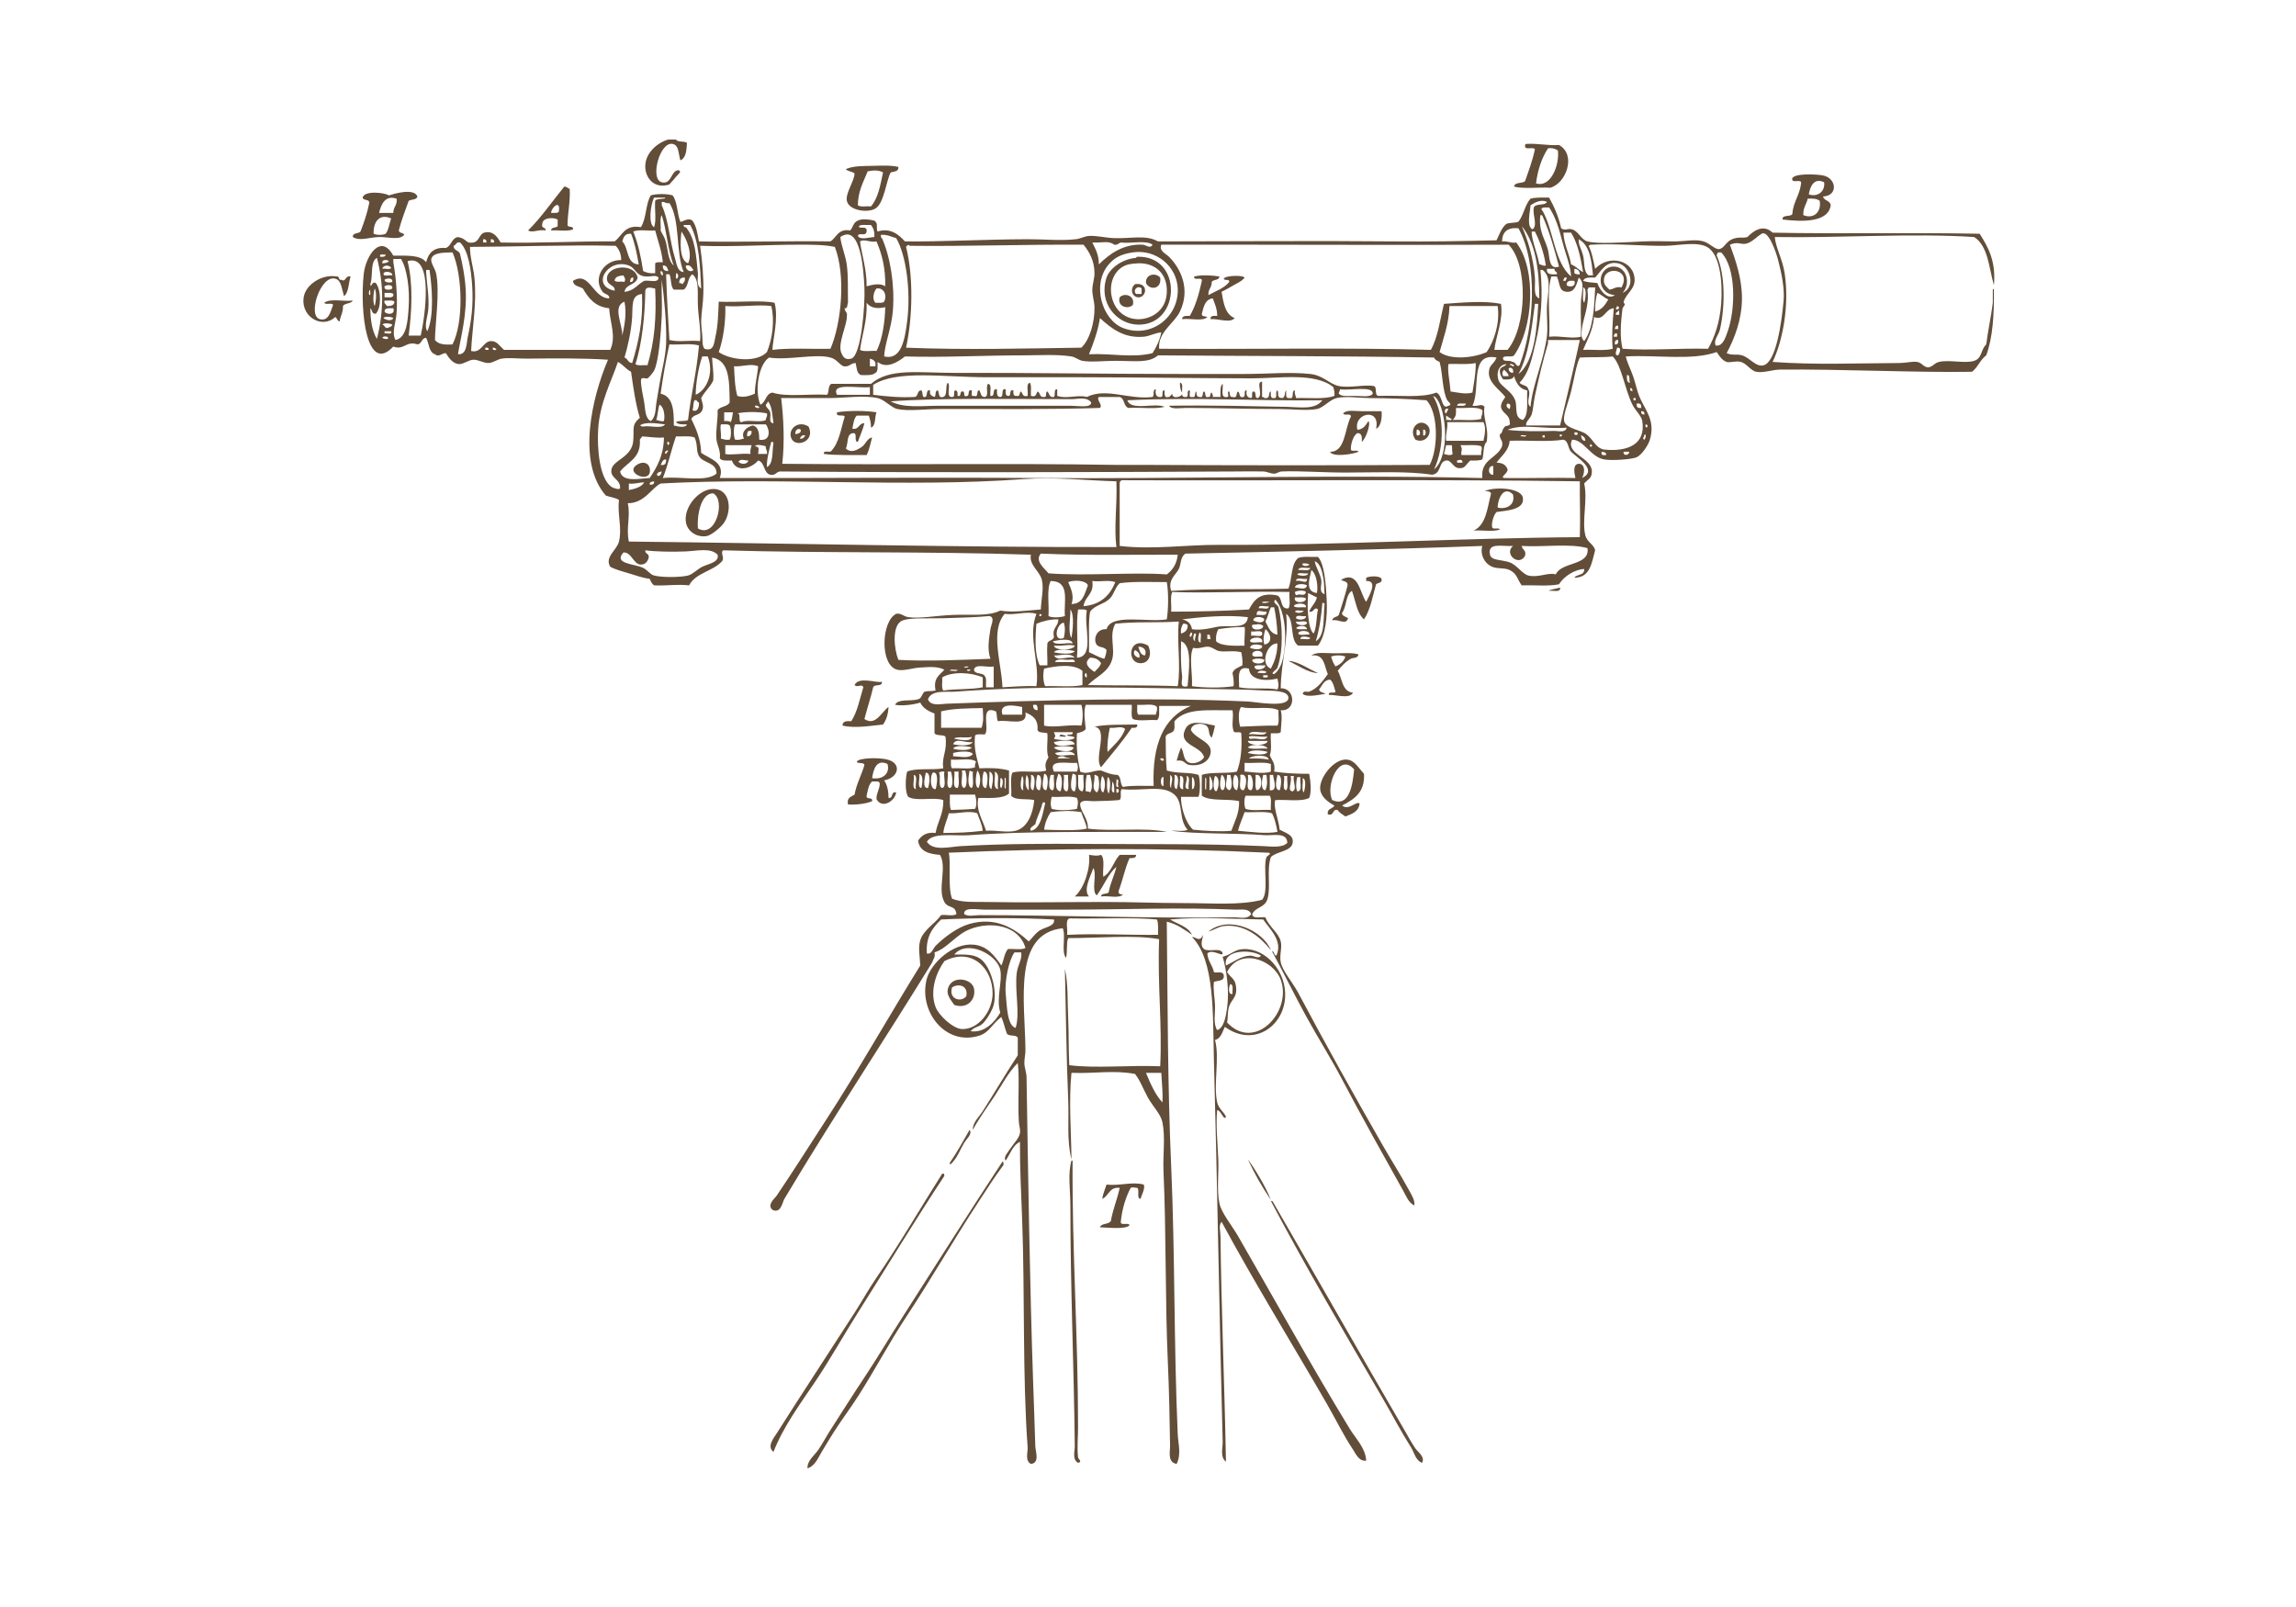 <?xml version="1.0" encoding="UTF-8" standalone="no"?>
<!-- Generator: Adobe Illustrator 15.0.0, SVG Export Plug-In . SVG Version: 6.00 Build 0)  -->

<svg
   version="1.0"
   x="0px"
   y="0px"
   width="1400px"
   height="980px"
   viewBox="0 0 1400 980"
   enable-background="new 0 0 1400 980"
   xml:space="preserve"
   id="svg20334"
   sodipodi:docname="telescope_hollow.svg"
   inkscape:version="1.1 (c68e22c387, 2021-05-23)"
   xmlns:inkscape="http://www.inkscape.org/namespaces/inkscape"
   xmlns:sodipodi="http://sodipodi.sourceforge.net/DTD/sodipodi-0.dtd"
   xmlns="http://www.w3.org/2000/svg"
   xmlns:svg="http://www.w3.org/2000/svg"><defs
   id="defs20338" /><sodipodi:namedview
   id="namedview20336"
   pagecolor="#ffffff"
   bordercolor="#999999"
   borderopacity="1"
   inkscape:pageshadow="0"
   inkscape:pageopacity="0"
   inkscape:pagecheckerboard="0"
   showgrid="false"
   inkscape:zoom="0.39744898"
   inkscape:cx="700.71887"
   inkscape:cy="489.37099"
   inkscape:window-width="1920"
   inkscape:window-height="991"
   inkscape:window-x="-9"
   inkscape:window-y="-9"
   inkscape:window-maximized="1"
   inkscape:current-layer="layer3" />


<g
   inkscape:groupmode="layer"
   id="layer3"
   inkscape:label="hollow"
   style="display:inline"><g
     id="g17177"
     style="display:inline"
     transform="matrix(2.206,0,0,2.206,-1782.934,-741.676)"><path
       fill-rule="evenodd"
       clip-rule="evenodd"
       fill="#624d39"
       d="m 992.949,374.784 c 0.706,0 1.413,0 2.119,0 0.483,0.828 2.286,0.338 3.029,0.907 -0.106,2.115 -0.254,4.189 -1.817,4.846 -0.592,-2.044 -0.409,-4.185 -2.12,-4.542 -3.577,-0.749 -6.372,9.776 -3.028,10.6 2.765,0.68 2.473,-3.15 4.542,-3.332 1.336,0.239 -0.282,1.376 -0.606,1.817 -0.636,0.868 -1.421,1.561 -1.816,2.12 -4.058,1.322 -6.465,-1.612 -6.662,-4.542 -0.281,-4.158 3.506,-7.101 6.359,-7.874 z"
       id="path17091" /><path
       fill-rule="evenodd"
       clip-rule="evenodd"
       fill="#624d39"
       d="m 1239.144,376.298 c 4.895,2.699 1.947,10.646 -2.423,11.809 -3.246,-0.187 -7.247,0.383 -9.993,-0.302 0.139,-1.376 2.265,-0.764 3.028,-1.515 0.993,-2.843 2.05,-5.622 2.726,-8.781 -0.357,-0.854 -2.761,0.338 -2.726,-0.909 -0.049,-0.352 0.067,-0.54 0.303,-0.605 3.338,-0.208 5.747,0.511 9.085,0.303 z m -3.028,0.908 c -1.732,2.609 -2.825,5.856 -3.331,9.69 4.009,1.317 6.527,-4.947 6.056,-9.085 -0.674,-0.437 -1.46,-0.76 -2.725,-0.605 z"
       id="path17093" /><path
       fill-rule="evenodd"
       clip-rule="evenodd"
       fill="#624d39"
       d="m 1056.541,382.354 c 0.125,1.336 -1.188,1.234 -2.119,1.515 -1.232,2.19 -1.809,8.549 -4.24,9.993 -2.2,1.307 -7.356,0.511 -7.874,-2.119 -0.432,-2.203 2.028,-5.338 2.121,-7.572 -0.606,-0.604 -1.89,-0.533 -2.423,-1.211 2.164,-0.954 4.975,-0.855 7.571,-0.908 2.283,-0.048 4.736,-0.21 6.964,0.302 z m -8.479,1.211 c -1.154,2.884 -2.672,5.404 -2.726,9.388 0.732,0.579 2.434,0.191 3.634,0.302 1.985,-2.254 2.589,-5.891 3.331,-9.387 -1.25,-0.691 -2.66,-0.6 -4.239,-0.303 z"
       id="path17095" /><path
       fill-rule="evenodd"
       clip-rule="evenodd"
       fill="#624d39"
       d="m 1312.125,390.531 c 0.27,1.244 1.979,1.047 2.12,2.422 -0.677,4.884 -8.135,4.569 -13.325,3.937 -0.076,-1.49 2.211,-0.617 2.725,-1.515 0.225,-3.511 2.177,-5.293 2.423,-8.781 -0.26,-0.749 -2.108,0.089 -2.423,-0.607 -0.818,-2.021 7.117,-1.673 8.782,-1.211 3.478,0.967 3.822,5.551 -0.302,5.755 z m -3.937,-0.607 c 2.221,0.843 4.578,-0.622 4.24,-3.33 -2.857,-1.373 -3.882,1.242 -4.24,3.33 z m -0.303,1.211 c -0.347,1.573 -1.322,2.515 -1.211,4.544 2.814,1.145 5.027,-0.789 4.542,-3.937 -0.709,-0.604 -1.927,-0.698 -3.331,-0.607 z"
       id="path17097" /><path
       fill-rule="evenodd"
       clip-rule="evenodd"
       fill="#624d39"
       d="m 965.695,388.411 c 0.187,3.721 -0.567,6.5 -0.606,9.993 0.072,0.836 1.708,0.109 1.515,1.211 -1.466,0.655 -4.1,0.14 -6.056,0.304 -0.01,-1.018 1.401,-0.617 1.816,-1.211 0,-0.606 0,-1.211 0,-1.817 -1.348,-0.732 -4.28,-0.452 -4.24,1.211 -0.431,1.34 1.025,0.792 0.909,1.817 -1.902,-0.388 -3.554,0.748 -4.845,0 3.701,-3.668 6.674,-8.063 9.993,-12.113 0.752,-0.047 0.937,0.474 1.514,0.605 z m -5.148,6.661 c 0.804,-10e-4 1.729,0.116 2.119,-0.302 0.626,-3.541 -2.029,-1.313 -2.119,0.302 z"
       id="path17099" /><path
       fill-rule="evenodd"
       clip-rule="evenodd"
       fill="#624d39"
       d="m 923.602,390.531 c -0.221,0.99 -1.693,0.729 -2.422,1.211 -0.945,2.688 -1.999,5.269 -2.726,8.176 0.091,0.818 1.274,0.543 1.515,1.211 -1.364,1.571 -4.485,0.553 -6.965,0.605 -2.624,0.058 -5.366,1.225 -7.268,0 -0.067,-1.279 1.573,-0.85 2.12,-1.515 0.97,-2.461 1.85,-5.014 2.423,-7.872 0.109,-1.219 -1.662,-0.559 -1.817,-1.515 0.419,-1.992 5.968,-1.437 7.268,-0.605 1.758,-0.579 6.948,-2.042 7.872,0.304 z m -10.599,4.541 c 1.312,0 2.624,0 3.937,0 -0.047,-1.662 1.155,-2.074 0.908,-3.937 -3.162,-1.063 -4.271,1.518 -4.845,3.937 z m -1.514,5.755 c 0.914,0.408 2.417,0.408 3.332,0 0.836,-1.083 1.015,-2.822 1.514,-4.241 -3.439,-1.494 -4.959,1.208 -4.846,4.241 z"
       id="path17101" /><path
       fill-rule="evenodd"
       clip-rule="evenodd"
       fill="#624d39"
       d="m 1122.254,407.488 c -0.013,10e-4 0.092,-0.295 0.303,-0.302 12.653,-0.414 12.117,18.889 0.303,18.774 -5.922,-0.056 -11.112,-5.978 -8.781,-13.02 0.743,-2.248 3.911,-5.074 8.175,-5.452 z m -3.634,2.422 c -5.663,3.289 -3.918,14.185 3.937,14.537 3.354,0.15 7.883,-1.954 8.177,-7.268 0.305,-5.533 -3.474,-8.348 -7.874,-8.176 -2.218,0.085 -3.231,0.322 -4.24,0.907 z"
       id="path17103" /><path
       fill-rule="evenodd"
       clip-rule="evenodd"
       fill="#624d39"
       d="m 1128.916,412.94 c 0.444,3.273 -2.91,3.599 -3.936,1.513 -0.172,-2.457 2.607,-2.98 3.936,-1.513 z"
       id="path17105" /><path
       fill-rule="evenodd"
       clip-rule="evenodd"
       fill="#624d39"
       d="m 905.13,412.636 c -0.607,1.815 -0.472,4.374 -1.817,5.452 -0.744,-2.482 -0.787,-4.411 -2.422,-4.846 -4.106,-1.096 -7.78,10.332 -4.24,11.205 2.44,0.601 2.926,-2.104 3.634,-3.937 -0.261,-0.749 -2.108,0.089 -2.423,-0.605 1.564,-1.264 5.344,-0.309 7.874,-0.605 -0.481,0.932 -2.198,0.628 -2.726,1.513 0.097,1.813 -0.727,2.706 -0.909,4.24 -0.711,-0.096 -0.677,-0.937 -1.211,-1.211 -3.514,3.323 -9.322,0.115 -8.782,-5.148 0.394,-3.841 5.212,-6.773 9.085,-6.057 1.035,-0.226 0.385,1.231 1.514,0.909 1.005,0.852 0.949,-1.295 2.423,-0.91 z"
       id="path17107" /><path
       fill-rule="evenodd"
       clip-rule="evenodd"
       fill="#624d39"
       d="m 1145.269,412.636 c -0.045,1.167 -1.686,0.737 -2.12,1.515 0.07,1.584 -1.058,1.97 -0.908,3.633 2.013,-1.117 4.37,-1.889 5.753,-3.633 0.147,-0.954 -1.389,-0.228 -1.514,-0.909 0.463,-0.911 5.323,-1.021 5.753,-0.302 -0.673,0.981 -2.043,1.547 -3.029,2.118 -1.124,0.652 -2.193,1.286 -3.331,1.817 0.522,3.112 1.009,6.26 3.633,7.268 -1.308,1.53 -4.641,0.06 -6.662,0.304 -0.176,-1.085 0.896,-0.921 1.816,-0.909 0,-2.018 -0.684,-3.353 -1.211,-4.844 -2.161,0.261 -2.519,2.325 -3.028,4.239 -0.111,0.919 0.986,0.628 1.514,0.909 -1.212,1.31 -4.771,0.275 -6.964,0.605 -0.023,-1.033 1.122,-0.897 2.12,-0.909 1.605,-2.734 2.555,-6.125 3.331,-9.69 0.166,-1.275 -2.368,0.147 -2.12,-1.211 2.312,-0.521 4.931,-0.311 6.967,-10e-4 z"
       id="path17109" /><path
       fill-rule="evenodd"
       clip-rule="evenodd"
       fill="#624d39"
       d="m 1121.951,414.756 c 3.684,-0.546 3.29,3.359 1.211,3.633 -1.796,0.238 -2.936,-2.136 -1.211,-3.633 z m 0.303,2.726 c 0.505,0 1.01,0 1.514,0 0,-0.505 0,-1.01 0,-1.515 -1.042,-1.066 -2.58,0.472 -1.514,1.515 z"
       id="path17111" /><path
       fill-rule="evenodd"
       clip-rule="evenodd"
       fill="#624d39"
       d="m 1121.346,420.51 c -1.287,1.289 -4.404,0.518 -3.634,-2.12 1.389,-1.391 4.316,-0.431 3.634,2.12 z"
       id="path17113" /><path
       fill-rule="evenodd"
       clip-rule="evenodd"
       fill="#624d39"
       d="m 1134.367,442.011 c 1.005,0.105 0.475,1.744 0.606,2.724 -0.478,-0.632 -0.629,-1.592 -0.606,-2.724 z"
       id="path17115" /><path
       fill-rule="evenodd"
       clip-rule="evenodd"
       fill="#624d39"
       d="m 1050.485,450.187 c -0.548,1.369 -0.108,3.727 -1.514,4.239 0.01,-1.322 -0.263,-2.361 -0.606,-3.33 -1.11,0 -2.221,0 -3.331,0 -0.807,0.807 -0.955,2.273 -1.211,3.633 1.942,0.327 1.676,-1.554 3.33,-1.515 -0.455,1.866 -1.224,3.419 -1.816,5.148 -1.217,0.006 0.01,-2.429 -1.211,-2.422 -2.051,0.069 -1.353,2.887 -2.121,4.239 1.485,1.424 3.159,0.368 4.24,-0.302 1.314,-0.813 1.654,-2.569 3.029,-2.726 -0.463,1.657 -0.78,3.46 -1.514,4.844 -3.984,-0.013 -9.173,0.112 -11.811,-0.302 -0.247,-1.256 1.867,-0.152 2.12,-0.909 2.096,-2.244 2.597,-6.083 3.633,-9.387 -0.327,-0.784 -2.512,0.292 -2.119,-1.211 2.957,-0.499 7.945,-0.499 10.902,0.001 z"
       id="path17117" /><path
       fill-rule="evenodd"
       clip-rule="evenodd"
       fill="#624d39"
       d="m 1190.086,449.883 c 0.171,1.312 -0.012,4.265 -1.514,4.846 1.348,-5.956 -6.356,-4.385 -5.148,0.302 1.671,-0.145 2.321,-1.312 3.029,-2.422 0.767,0.646 -0.683,4.863 -1.817,5.754 0.092,-1.304 0.021,-2.444 -1.211,-2.422 -1.298,0.683 -1.904,3.458 -1.816,4.542 0.189,0.719 1.864,-0.048 2.12,0.605 -1.227,0.61 -7.137,1.653 -7.873,0 4.268,0.117 4.005,-6.339 5.753,-9.69 0.12,-1.13 -1.892,-0.127 -2.12,-0.909 0.94,-1.109 3.334,-0.605 5.148,-0.605 1.896,-0.001 3.844,-0.001 5.449,-0.001 z"
       id="path17119" /><path
       fill-rule="evenodd"
       clip-rule="evenodd"
       fill="#624d39"
       d="m 1199.474,457.757 c -2.18,-3.039 1.115,-6.192 3.332,-3.937 1.619,1.648 -0.284,5.255 -3.332,3.937 z m 0.908,-1.211 c 0.695,-0.238 0.294,-1.875 -0.605,-1.515 0.134,0.573 -0.412,1.827 0.605,1.515 z m 1.212,0 c 0.931,0.463 0.931,-1.977 0,-1.515 0,0.505 0,1.01 0,1.515 z"
       id="path17121" /><path
       fill-rule="evenodd"
       clip-rule="evenodd"
       fill="#624d39"
       d="m 1031.709,454.124 c 2.075,4.199 -3.86,6.135 -4.845,3.028 -0.787,-2.485 2.071,-4.812 4.845,-3.028 z m -3.633,2.12 c 0.738,-0.172 1.558,-0.261 1.514,-1.213 -0.698,-0.661 -1.69,0.091 -1.514,1.213 z m 1.211,1.211 c 0.952,0.144 1.238,-0.378 1.514,-0.909 -0.951,-0.144 -1.238,0.378 -1.514,0.909 z"
       id="path17123" /><path
       fill-rule="evenodd"
       clip-rule="evenodd"
       fill="#624d39"
       d="m 984.772,464.419 c 1.476,-0.717 2.774,-0.067 3.029,1.211 0.968,4.869 -7.905,1.158 -3.029,-1.211 z"
       id="path17125" /><path
       fill-rule="evenodd"
       clip-rule="evenodd"
       fill="#624d39"
       d="m 1005.364,471.384 c 4.979,-0.021 5.242,6.498 2.726,9.69 -0.913,1.157 -3.353,3.142 -4.542,3.332 -2.686,0.426 -5.37,-1.238 -5.753,-3.937 -0.586,-4.118 3.599,-9.068 7.569,-9.085 z m 0,1.211 c -3.405,-0.133 -4.542,6.102 -4.24,9.69 4.918,2.92 7.792,-7.828 4.24,-9.69 z"
       id="path17127" /><path
       fill-rule="evenodd"
       clip-rule="evenodd"
       fill="#624d39"
       d="m 1221.883,477.744 c -0.844,0.854 -1.502,3.227 -1.212,4.24 0.19,0.718 1.865,-0.048 2.121,0.604 -1.821,0.705 -4.944,0.104 -7.269,0.304 3.492,-1.556 3.803,-6.292 4.845,-10.296 -0.278,-0.528 -0.946,-0.668 -1.816,-0.605 2.781,-1.325 10.162,-0.929 10.599,1.817 0.506,3.18 -3.879,3.503 -7.268,3.936 z m 0.304,-1.212 c 1.995,0.521 4.983,-0.422 4.239,-3.633 -2.446,-2.511 -4.211,0.993 -4.239,3.633 z"
       id="path17129" /><path
       fill-rule="evenodd"
       clip-rule="evenodd"
       fill="#624d39"
       d="m 1190.086,496.215 c 0.264,1.273 -1.006,1.013 -1.514,1.515 -0.945,3.394 -1.586,7.093 -3.331,9.69 -2.017,-1.719 -2.32,-5.15 -3.331,-7.874 -1.833,1.096 -1.415,4.44 -2.726,6.057 -0.247,1.173 2.209,1.2 1.514,1.817 -0.623,1.564 -2.718,-0.187 -4.239,0.304 0.079,-1.031 1.364,-0.858 1.816,-1.515 0.835,-2.698 1.733,-5.333 2.422,-8.178 0.073,-1.181 -1.125,-1.096 -1.817,-1.513 4.826,-2.844 5.238,3.8 6.965,6.057 0.576,-1.278 3.505,-5.918 0,-5.755 0,-0.302 0,-0.605 0,-0.908 0.919,-0.457 3.739,-0.619 4.241,0.303 z"
       id="path17131" /><path
       fill-rule="evenodd"
       clip-rule="evenodd"
       fill="#624d39"
       d="m 1239.447,498.639 c 0.168,1.48 -1.901,0.723 -3.028,0.907 -0.186,-0.303 2.197,-0.615 3.028,-0.907 z"
       id="path17133" /><path
       fill-rule="evenodd"
       clip-rule="evenodd"
       fill="#624d39"
       d="m 1125.585,514.688 c 1.115,2.32 0.299,4.688 -1.817,4.844 -4.481,0.333 -3.601,-7.903 1.817,-4.844 z m -0.908,2.725 c 0.639,-1.273 -0.238,-2.488 -1.818,-2.422 0.36,1.052 0.555,2.272 1.818,2.422 z m -1.514,0.607 c 0.207,-1.318 -0.544,-1.677 -1.211,-2.12 -0.845,0.995 0.174,2.067 1.211,2.12 z"
       id="path17135" /><path
       fill-rule="evenodd"
       clip-rule="evenodd"
       fill="#624d39"
       d="m 1183.728,517.111 c -0.201,1.157 -1.46,0.853 -2.12,1.211 -1.526,0.825 -2.613,2.086 -3.634,3.332 1.302,2.13 1.132,5.732 4.24,6.055 -0.988,1.822 -4.634,0.521 -6.663,0.607 -0.279,-1.188 1.598,-0.221 1.817,-0.909 -0.41,-1.206 -0.602,-2.628 -1.514,-3.332 -1.786,0.132 -2.151,1.685 -3.029,2.726 0.167,0.841 1.171,0.848 1.817,1.211 -1.806,0.218 -5.115,1.112 -6.359,0 0.254,-1.033 1.272,-0.411 1.817,-0.605 2.307,-0.827 3.83,-3.067 5.148,-4.846 -1.028,-2.201 -0.835,-5.623 -4.542,-5.148 1.369,-1.076 3.966,-0.605 6.359,-0.605 2.327,-10e-4 4.956,-0.237 6.663,0.303 z m -7.571,0.605 c 0.273,1.04 0.667,1.957 1.211,2.726 1.262,-0.554 2.295,-1.34 2.725,-2.726 -1.013,-0.43 -2.923,-0.43 -3.936,0 z"
       id="path17137" /><path
       fill-rule="evenodd"
       clip-rule="evenodd"
       fill="#624d39"
       d="m 1164.346,518.927 c 2.615,0.012 5.595,2.277 8.177,3.332 -2.646,0.018 -5.668,-2.205 -8.177,-3.332 z"
       id="path17139" /><path
       fill-rule="evenodd"
       clip-rule="evenodd"
       fill="#624d39"
       d="m 1051.999,524.681 c 0.161,1.473 -2.082,0.542 -2.422,1.515 -0.718,3.016 -1.657,5.813 -2.423,8.781 3.126,2.117 4.836,-2.157 6.663,-3.332 -0.094,2.026 -0.63,3.61 -1.515,4.846 -3.326,0.33 -7.723,1.128 -11.205,0.302 -0.021,-1.232 1.12,-1.303 2.423,-1.211 1.675,-2.562 2.347,-6.131 3.33,-9.387 -0.44,-1.112 -1.582,0.232 -2.422,-0.605 1.151,-2.495 6.131,-0.485 7.571,-0.909 z"
       id="path17141" /><path
       fill-rule="evenodd"
       clip-rule="evenodd"
       fill="#624d39"
       d="m 1144.057,536.793 c -0.223,1.191 -0.525,2.302 -0.908,3.332 -1.122,-0.893 -0.397,-2.485 -1.514,-3.332 -1.146,-0.868 -4.034,-0.667 -4.239,1.211 1.261,2.529 5.955,3.189 5.451,6.359 -0.318,2.006 -2.255,3.734 -5.753,3.332 -1.525,-0.175 -1.252,-1.512 -3.634,-1.211 0.335,-1.28 0.747,-2.483 1.212,-3.633 0.931,1.358 0.459,3.665 2.422,4.239 1.242,0.365 3.102,-0.234 3.937,-1.513 -0.66,-3.28 -7.44,-3.232 -5.148,-7.874 1.264,-2.563 4.794,-1.625 8.174,-0.91 z"
       id="path17143" /><path
       fill-rule="evenodd"
       clip-rule="evenodd"
       fill="#624d39"
       d="m 1122.557,536.492 c 0.139,0.945 -0.646,0.969 -1.514,0.907 -2.601,3.861 -5.588,7.334 -8.479,10.902 -2.09,-2.449 2.208,-10.534 -1.816,-11.204 3.251,-0.67 6.898,-0.508 11.809,-0.605 z m -7.57,0.907 c -0.433,1.84 -0.837,5.151 -0.606,6.663 1.784,-1.952 3.884,-3.585 4.846,-6.359 -1.224,-0.912 -2.278,-0.131 -4.24,-0.304 z"
       id="path17145" /><path
       fill-rule="evenodd"
       clip-rule="evenodd"
       fill="#624d39"
       d="m 1102.873,539.52 c -0.037,0.67 -1.284,0.128 -1.816,0.303 0.275,-1.099 0.893,-0.185 1.816,-0.303 z"
       id="path17147" /><path
       fill-rule="evenodd"
       clip-rule="evenodd"
       fill="#624d39"
       d="m 1052.604,551.936 c 0.956,1.313 1.223,3.356 1.212,4.844 1.43,0.22 0.532,-1.889 2.119,-1.513 -0.354,2.52 -4.033,4.625 -5.451,1.816 -0.019,-1.736 0.863,-2.569 0.908,-4.24 -0.042,-0.866 -1.263,-0.553 -2.119,-0.605 -0.978,0.84 -1.167,2.468 -1.514,3.937 -0.197,1.206 1.786,0.233 1.514,1.515 -1.749,0.795 -4.899,1.045 -6.662,0.908 -0.402,-1.916 0.898,-2.128 1.817,-2.724 0.554,-3.081 1.917,-5.353 2.725,-8.177 -0.121,-0.886 -1.776,-0.241 -2.119,-0.908 0.448,-1.115 6.094,-1.214 8.479,-0.605 3.979,1.013 3.224,4.975 -0.909,5.752 z m -3.33,-0.606 c 3.132,0.499 5.029,-1.482 4.24,-3.937 -3.103,-1.437 -3.896,1.649 -4.24,3.937 z"
       id="path17149" /><path
       fill-rule="evenodd"
       clip-rule="evenodd"
       fill="#624d39"
       d="m 1185.241,550.119 c 0.291,5.235 -2.822,7.068 -6.057,8.781 1.944,1.462 3.713,-1.233 4.846,-0.605 -0.215,2.308 -2.134,2.914 -3.937,3.633 -0.719,-0.593 -1.676,-0.949 -2.12,-1.817 -1.644,-0.33 -0.867,1.757 -2.726,1.211 -0.304,-1.716 1.388,-1.438 1.817,-2.422 -1.897,-1.03 -3.749,-2.467 -3.937,-4.542 -0.282,-3.12 3.778,-8.397 7.268,-8.176 2.229,0.14 3.101,2.048 4.846,3.937 z m -2.725,-1.211 c -4.085,-4.813 -8.021,4.411 -6.056,8.478 4.769,2.108 5.652,-4.271 6.056,-8.478 z"
       id="path17151" /><path
       fill-rule="evenodd"
       clip-rule="evenodd"
       fill="#624d39"
       d="m 1109.233,572.528 c 1.409,0.142 2.021,0.409 3.331,0 1.142,1.079 0.393,4.049 0.605,6.055 2.286,-1.248 2.815,-4.25 4.542,-6.055 1.515,0 3.029,0 4.542,0 0.028,0.936 -0.914,0.902 -1.816,0.907 -1.271,2.767 -1.896,6.179 -3.029,9.085 -0.09,0.799 0.419,0.995 1.211,0.909 -0.936,1.284 -4.147,0.293 -6.057,0.605 0.038,-1.072 1.719,-0.503 2.121,-1.211 0.462,-2.566 1.531,-4.526 2.119,-6.965 -2.4,2.041 -3.501,5.381 -5.451,7.872 -1.56,-1.266 0.147,-5.8 -0.908,-7.57 -0.738,2.187 -2.906,6.076 -1.211,7.874 -1.312,0 -2.625,0 -3.937,0 2.666,-2.284 4.403,-8.03 3.938,-11.506 z"
       id="path17153" /><path
       fill-rule="evenodd"
       clip-rule="evenodd"
       fill="#624d39"
       d="m 1140.727,594.633 c 0.059,0.909 -1.043,2.833 0.303,3.937 1.201,0.919 4.812,-0.573 5.148,1.211 0,0.998 -2.887,-1.347 -4.24,0 0.157,2.165 1.422,3.221 1.817,5.148 0.504,0.401 2.525,-0.488 2.726,0.909 0.214,1.729 -1.685,1.345 -2.726,1.816 -0.246,2.099 0.205,4.193 0.303,6.359 0.113,2.477 -0.574,5.171 0.605,6.966 1.874,-0.629 2.393,-3.755 2.726,-6.057 0.684,-4.729 -0.098,-10.371 -1.211,-14.233 2.554,-0.624 3.176,-2.02 5.754,-2.12 6.233,-0.241 11.906,6.214 11.507,13.325 -0.461,8.212 -8.804,13.87 -16.655,8.176 -0.714,1.406 -1.045,3.194 -2.726,3.633 1.343,4.873 -0.497,12.332 0.605,17.261 0.38,1.699 1.902,2.692 2.423,3.937 -0.519,1.376 -1.36,-1.76 -2.423,-1.816 -0.405,3.991 0.074,8.591 0.304,13.627 0.177,3.904 -0.458,8.36 0.303,12.112 0.543,2.687 3.391,6.042 5.148,9.085 10.4,18.017 20.13,35.645 30.888,53.297 1.66,2.724 4.351,5.269 4.542,8.781 -1.986,0.293 -2.883,-1.908 -3.633,-3.028 -2.62,-3.912 -4.795,-8.435 -7.268,-12.718 -9.417,-16.313 -19.894,-33.28 -29.071,-50.269 -0.893,0.942 -0.319,2.488 -0.303,3.937 0.217,19.766 1.14,41.735 1.514,62.382 -1.709,-1.304 -0.866,-3.902 -0.909,-5.452 -0.848,-31.25 -1.493,-71.993 -2.423,-105.684 -0.347,-12.577 0.329,-27.398 -6.056,-33.916 1.121,-0.07 2.131,1.618 3.028,-0.606 z m 6.359,8.479 c 2.01,-0.889 3.992,-2.584 6.662,-2.724 1.064,-0.056 2.31,1.043 3.029,0 -2.886,-1.889 -10.637,-1.607 -9.691,2.724 z m 15.141,3.937 c -2.063,-5.575 -11.353,-9.019 -14.838,-2.12 1.048,1.548 2.11,1.822 2.422,3.635 0.574,3.328 -1.152,3.812 -1.816,5.753 -0.551,1.612 -0.277,2.997 -0.605,4.543 7.722,8.253 18.069,-3.074 14.837,-11.811 z m -13.325,3.937 c -0.13,-0.98 0.398,-2.619 -0.605,-2.726 -0.395,0.546 -0.763,3.006 0.605,2.726 z"
       id="path17155" /><path
       fill-rule="evenodd"
       clip-rule="evenodd"
       fill="#624d39"
       d="m 1071.985,614.014 c -1.407,-1.967 -2.413,-3.219 -1.514,-5.148 1.397,-2.997 6.384,-2.089 6.965,0.605 0.62,2.873 -1.726,5.828 -5.451,4.543 z m -0.605,-4.845 c -1.048,3.282 2.568,4.259 3.937,2.422 0.568,-2.927 -2.112,-3.602 -3.937,-2.422 z"
       id="path17157" /><path
       fill-rule="evenodd"
       clip-rule="evenodd"
       fill="#624d39"
       d="m 1104.388,657.016 c 0.258,-0.056 0.286,0.117 0.303,0.302 -0.148,25.152 1.514,47.818 1.514,73.586 0,2.632 -0.317,5.364 0,8.176 0.052,0.464 1.313,1.229 0,1.515 -1.666,-0.92 -0.895,-3.253 -0.908,-4.542 -0.241,-22.999 -1.211,-43.195 -1.211,-66.318 -10e-4,-4.57 -0.761,-9.069 0.302,-12.719 z"
       id="path17159" /><path
       fill-rule="evenodd"
       clip-rule="evenodd"
       fill="#624d39"
       d="m 1085.31,657.318 c 0.355,0.049 0.256,0.553 0.303,0.909 -2.473,3.305 -4.69,6.826 -6.964,10.296 -6.735,10.27 -13.037,21.27 -19.986,31.795 -4.618,6.993 -8.535,14.434 -13.022,21.501 -2.205,3.472 -4.74,6.807 -6.965,10.296 -1.1,1.724 -2.245,3.673 -3.331,5.45 -1.008,1.65 -1.821,3.924 -3.937,4.542 -0.07,-2.193 1.94,-3.549 3.029,-5.148 1.167,-1.714 2.184,-3.678 3.331,-5.45 3.103,-4.792 6.093,-9.593 9.387,-14.536 3.578,-5.366 7.199,-11.494 10.902,-17.261 9.113,-14.191 18.096,-28.496 27.253,-42.394 z"
       id="path17161" /><path
       fill-rule="evenodd"
       clip-rule="evenodd"
       fill="#624d39"
       d="m 1068.655,660.649 c 0.515,-0.112 0.571,0.236 0.605,0.605 -8.239,12.499 -15.917,25.191 -23.923,37.853 -3.958,6.26 -7.648,12.896 -11.81,19.077 -4.187,6.217 -8.745,12.319 -11.507,19.381 -1.96,-1.436 0.148,-3.95 0.908,-5.148 6.928,-10.91 14.434,-22.323 21.5,-33.31 2.062,-3.208 3.854,-6.481 6.056,-9.69 6.204,-9.034 12.13,-19.226 18.171,-28.768 z"
       id="path17163" /><path
       fill-rule="evenodd"
       clip-rule="evenodd"
       fill="#624d39"
       d="m 1124.375,663.677 c 0.436,0.98 -0.542,2.789 -0.909,3.937 -1.209,-0.103 -0.14,-2.485 -0.909,-3.028 -1.131,-0.028 -0.863,-0.34 -1.816,0 -1.378,2.66 -2.346,5.729 -2.726,9.387 -0.083,1.195 2.133,0.087 2.423,0.909 -0.84,1.261 -6.128,0.662 -8.177,0.606 0.376,-1.239 2.531,-0.7 3.029,-1.817 0.567,-3.27 1.754,-5.917 2.422,-9.085 -2.953,-0.33 -2.958,2.291 -4.845,3.028 0.281,-1.436 0.761,-2.671 1.212,-3.937 3.663,0.406 7.152,-0.885 10.296,0 z"
       id="path17165" /><path
       fill-rule="evenodd"
       clip-rule="evenodd"
       fill="#624d39"
       d="m 1159.501,668.219 c 0.353,-0.049 0.539,0.066 0.605,0.304 12.034,20.783 24.364,42.504 36.643,63.593 0.897,1.541 1.722,3.113 2.725,4.542 0.681,0.971 2.721,2.313 1.817,3.937 -1.809,-0.644 -2.167,-2.887 -3.029,-4.24 -2.692,-4.228 -5.179,-9.001 -7.874,-13.626 -10.291,-17.68 -21.075,-35.931 -30.887,-54.51 z"
       id="path17167" /><path
       fill-rule="evenodd"
       clip-rule="evenodd"
       fill="#624d39"
       d="m 1172.523,514.688 c -1.817,0 -3.634,0 -5.451,0 -2.47,-1.569 -0.907,-7.169 -3.332,-8.783 0.694,7.212 -1.444,13.243 -1.514,20.592 4.043,-0.213 4.411,6.394 0,6.057 0.488,1.871 0.121,3.472 0,6.057 -0.502,0.507 -1.778,0.241 -2.726,0.302 -0.163,1.956 0.352,4.591 -0.303,6.058 0.517,1.4 1.64,2.194 1.212,4.541 2.964,0.469 6.248,0.617 9.69,0.607 0.386,2.151 0.667,5.108 0,6.661 -2.182,1.15 -6.277,0.386 -9.387,0.606 -0.607,2.074 0.926,5.226 1.211,8.177 1.837,0.993 3.698,1.417 3.634,3.33 -0.092,2.746 -4.337,2.553 -6.057,4.241 -1.218,3.542 0.021,8.138 -0.908,11.507 -0.705,2.556 -3.257,2.203 -4.24,4.239 0.053,1.462 2.282,0.748 3.634,0.909 0.95,2.579 3.663,4.274 4.24,6.663 0.438,1.813 -0.413,3.779 0,5.754 0.516,2.473 3.291,5.552 4.845,8.479 7.676,14.447 15.366,28.198 23.317,42.091 2.37,4.142 4.888,8.027 7.268,12.416 0.668,1.233 1.686,2.706 1.514,4.239 -1.569,-0.642 -2.299,-2.631 -3.028,-3.937 -5.563,-9.95 -11.5,-20.521 -16.959,-30.888 -3.132,-5.948 -6.75,-11.627 -9.993,-17.562 -3.215,-5.887 -6.188,-11.966 -9.388,-17.868 0.779,0.029 0.434,1.183 1.212,1.212 1.927,-4.105 -1.967,-7.479 -3.634,-9.994 -8.262,-0.122 -17.607,-0.758 -25.74,0 2.128,1.303 4.956,1.909 6.057,4.239 -2.11,-1.422 -4.1,-2.965 -6.965,-3.633 0.245,22.699 0.225,45.106 1.211,67.529 1.092,24.831 0.706,48.898 1.817,74.192 0.117,2.656 1.044,5.4 -0.303,8.176 -2.6,-0.444 -1.791,-3.419 -1.817,-5.148 -0.11,-7.25 -0.271,-15.36 -0.605,-22.712 -0.79,-17.391 -0.428,-35.739 -1.211,-52.993 -0.203,-4.453 0.558,-9.505 -0.303,-13.627 -0.467,-2.234 -2.687,-4.428 -3.937,-6.663 -1.361,-2.43 -2.156,-4.81 -3.634,-6.661 -6.013,-1.12 -10.861,-0.059 -17.563,-0.303 -0.785,7.548 -0.077,16.228 0,23.923 -1.34,-5.23 -0.656,-10.91 -0.909,-16.655 -0.517,-11.778 -0.617,-24.281 -0.908,-36.036 0.921,4.16 0.692,8.864 0.908,13.627 0.192,4.232 0.083,8.38 0.303,13.02 6.996,0.939 16.763,-0.049 25.135,0.304 0.573,-11.746 -0.78,-22.392 -0.303,-35.128 -6.554,-1.261 -17.006,-0.291 -25.135,-0.302 -0.593,1.425 -0.126,3.912 -0.605,5.45 -1.39,-1.637 0.032,-6.088 -0.908,-8.176 -13.858,1.464 -10.441,20.171 -10.296,33.614 0.014,1.259 -0.31,2.328 -0.303,3.633 0.01,1.287 0.585,2.619 0.605,3.937 0.419,26.141 0.9,57.658 1.817,84.185 0.184,5.323 0.422,11.636 0.605,17.868 0.042,1.396 1.302,4.592 -1.212,4.845 -1.707,-0.848 -0.815,-3.259 -0.908,-4.542 -1.438,-19.833 -0.749,-42.163 -1.514,-62.987 -0.261,-7.09 -0.664,-14.414 -0.606,-21.5 -1.98,0.86 -2.698,3.375 -3.937,5.148 -0.824,-0.832 0.736,-2.422 1.514,-3.635 0.695,-1.081 2.156,-2.463 2.423,-3.937 0.177,-0.975 -0.231,-1.925 -0.303,-3.028 -0.365,-5.646 0.238,-11.946 -0.303,-16.353 -2.637,2.605 -4.29,5.968 -6.36,9.085 -2.041,3.074 -4.288,6.118 -6.056,9.389 -0.08,-2.028 1.68,-3.518 2.726,-5.148 3.192,-4.978 6.396,-10.473 9.69,-15.444 0,-1.615 0,-3.23 0,-4.846 -0.432,-0.98 -2.568,-0.259 -3.028,-1.211 -0.56,-1.46 -0.89,-3.148 -1.514,-4.542 -2.636,2.006 -3.307,4.259 -6.056,5.148 -9.404,3.041 -16.965,-6.799 -14.536,-15.746 1.115,-4.105 7.087,-9.999 13.021,-9.389 3.716,0.383 5.623,2.987 7.571,5.753 0.706,-1.414 0.817,-3.422 1.817,-4.542 1.571,-0.146 3.758,0.326 4.845,-0.302 -1.719,-6.169 -9.469,-7.562 -15.444,-5.148 -3.902,1.576 -6.315,5.386 -9.69,6.359 0.297,1.408 -0.392,1.829 -0.605,2.726 -13.161,21.468 -27.778,43.415 -40.881,65.409 -0.616,1.035 -0.961,4.18 -3.332,3.028 -1.55,-1.422 0.616,-3.058 1.212,-3.937 4.462,-6.58 9.081,-13.903 13.626,-20.894 8.749,-13.452 17.493,-28.888 26.043,-42.699 -0.13,-2.673 -0.619,-4.957 0,-6.964 0.902,-2.927 4.184,-4.673 5.754,-6.965 1.318,-0.196 3.423,0.395 4.239,-0.304 -0.36,-2.631 -2.217,-1.376 -3.331,-3.331 -2.019,-3.541 0.839,-9.522 -1.211,-13.02 -3.112,-0.22 -5.66,-1.003 -6.057,-3.937 0.954,-1.368 2.214,-2.431 4.845,-2.121 0.541,-3.194 2.244,-5.225 2.12,-9.084 -2.609,-0.922 -7.519,0.454 -9.69,-0.908 -0.946,-1.328 -0.773,-5.214 -0.303,-6.966 2.544,-1.089 6.921,-0.345 9.993,-0.907 -0.505,-3.209 1.183,-4.755 0.605,-8.782 -0.709,-0.604 -2.512,-0.112 -3.029,-0.909 0,-1.816 0,-3.633 0,-5.45 -1.68,-0.644 -3.182,-1.462 -3.937,-3.029 -1.856,0.589 -5.092,0.993 -6.965,0.605 0.864,-1.761 4.353,-0.896 6.359,-1.513 1.053,-0.261 1.052,-1.574 1.817,-2.12 1.437,-0.297 1.59,-0.007 3.028,-0.304 -0.733,-3.457 1.156,-4.295 2.423,-5.753 -2.048,-1.054 -4.455,-0.706 -6.663,-0.605 -2.125,0.097 -4.645,1.048 -6.359,0.605 -4.949,-1.275 -4.356,-13.512 -0.303,-15.444 1.224,-0.342 2.072,0.721 3.332,0.909 3.089,0.462 7.856,-0.424 12.113,-0.605 5.323,-0.229 9.949,0.457 13.324,-1.211 3.474,0.573 7.223,0.007 11.205,-0.304 0.152,-2.991 0.877,-5.722 0.303,-8.176 -0.57,-2.434 -3.634,-4.122 -3.029,-6.964 -28.631,-0.974 -57.256,-0.381 -85.093,-1.211 -0.812,0.742 0.531,2.074 -0.303,3.027 -2.471,2.779 -7.305,3.193 -9.085,6.661 -3.302,-0.379 -5.931,0.146 -9.69,0 -0.586,-0.422 -0.897,-1.12 -1.211,-1.816 -2.028,-0.254 -3.843,-0.94 -5.754,-1.513 -1.703,-0.512 -3.601,-0.988 -5.148,-1.818 -1.602,-2.739 1.847,-4.59 2.422,-6.964 0.917,-3.777 -0.471,-7.5 0,-11.507 -0.977,-0.637 -2.453,-0.777 -3.633,-1.211 -8.076,-9.249 -3.82,-27.215 0.605,-37.551 -6.91,-0.456 -14.457,-0.376 -22.409,-0.302 -2.366,0.021 -4.923,-0.31 -6.965,0 -1.175,0.178 -2.462,1.188 -3.634,1.211 -1.526,0.03 -2.819,-0.97 -4.24,-0.909 -1.25,0.056 -2.762,1.274 -3.936,1.212 -1.717,-0.09 -2.864,-1.765 -3.634,-3.029 -1.117,-0.028 -1.94,1.241 -3.029,0.304 -1.723,-0.599 -1.608,-3.036 -2.422,-4.542 -1.364,0.048 -1.111,1.714 -2.423,1.817 -3.113,-1.083 -3.698,1.729 -6.662,0.605 -7.345,7.823 -9.271,-9.623 -8.177,-19.986 0.553,-5.229 4.784,-11.42 8.177,-5.148 3,0.058 7.444,-0.404 9.084,1.817 0.634,-2.495 2.027,-4.23 5.451,-3.937 1.553,-0.566 1.533,-2.706 3.331,-3.028 2.628,0.464 2.001,1.903 4.239,1.515 1.677,-0.292 1.684,-2.37 3.029,-2.726 2.21,-0.586 3.459,0.802 4.542,2.726 10.831,0.232 20.805,-0.393 31.494,-0.304 2.138,-1.597 2.746,-4.724 7.267,-3.937 1.538,-2.298 1.287,-6.384 2.726,-8.781 1.395,-0.492 4.661,-0.492 6.056,0 1.355,1.774 1.22,5.038 2.12,7.268 0.379,0.266 2.09,-1.302 3.331,-0.304 1.106,1.417 1.423,3.625 1.817,5.754 10.441,0.264 24.122,-0.17 36.339,0 1.749,-1.078 2.066,-3.587 5.451,-3.028 0.909,-0.901 0.727,-2.084 2.12,-2.726 1.264,-0.582 2.941,-0.356 4.542,0 1.236,0.715 0.433,1.949 0.908,3.028 3.592,-1.181 5.981,0.951 7.571,2.726 10.128,0.11 21.893,-0.566 33.916,-0.605 4.614,-0.015 9.074,0.467 13.325,0 1.301,-0.142 2.379,-0.82 3.634,-0.909 2.003,-0.139 4.559,0.518 6.965,0.607 4.72,0.175 8.743,-1.003 12.113,0.908 20.61,-0.008 43.66,-0.205 65.41,0 9.717,0.092 18.224,-0.074 28.163,-0.302 0.808,-1.615 1.377,-3.468 2.725,-4.542 0.914,-0.399 2.417,-0.208 3.332,-0.605 1.439,-1.79 1.799,-4.661 3.331,-6.361 1.42,-0.396 3.323,-0.31 5.148,-0.302 1.421,2.515 2.619,5.255 3.331,8.479 1.173,0.802 1.704,-0.068 3.029,0.302 1.784,0.5 2.442,2.836 4.239,3.332 2.877,0.792 9.984,0.241 15.444,0 3.037,-0.134 5.895,-0.012 8.479,0 3.07,0.015 5.824,-0.703 8.177,0 1.637,0.49 3.134,2.219 4.239,2.12 1.454,-0.13 1.855,-1.979 3.634,-2.726 1.836,-0.772 2.932,-0.216 4.239,-0.606 1.519,-1.554 4.288,-3.745 6.965,-1.211 18.451,0.395 38.172,-0.087 57.234,0.304 2.349,3.706 4.551,7.56 3.936,14.231 -1.382,-4.875 -1.62,-10.896 -5.451,-13.324 -16.914,-1.122 -37.501,0.304 -55.113,0 0.242,2.921 2.127,6.105 2.725,9.993 1.333,8.659 -0.451,18.582 -3.331,24.529 11.549,0.853 22.804,0.37 35.127,0.304 1.59,-0.008 3.661,-0.508 4.845,-0.304 1.34,0.234 1.642,1.397 3.029,1.515 1.45,-0.231 1.544,-1.158 3.028,-1.515 2.778,-0.667 7.216,0.515 9.69,-0.302 2.277,-0.751 1.713,-2.962 3.331,-4.542 0.497,-3.944 1.334,-7.549 1.817,-11.507 0,-1.11 0,-2.221 0,-3.332 -0.085,-0.541 0.286,-0.622 0.303,-0.302 0.072,6.834 -0.286,13.24 -2.12,18.168 -1.648,1.18 -2.31,3.343 -3.937,4.542 -14.276,0.284 -36.687,-0.769 -52.994,-0.605 -2.206,0.021 -4.625,1 -6.662,0.605 -1.475,-0.285 -2.654,-2.307 -4.24,-2.726 -1.44,-0.379 -2.998,0.313 -3.937,0 -1.192,-0.397 -2.073,-1.698 -2.726,-2.724 -6.971,2.429 -16.205,0.739 -25.134,1.211 0.418,1.897 1.42,3.665 2.12,5.754 0.608,1.818 1.005,3.92 1.816,5.753 1.529,3.453 4.285,6.285 2.726,11.507 -0.507,1.698 -2.325,4.226 -3.634,4.846 -1.218,0.576 -6.853,1.023 -9.085,0.604 -3.683,-0.69 -5.616,-5.478 -8.781,-5.45 -1.962,4.107 5.805,4.882 5.451,9.085 -0.15,1.784 -1.014,1.741 -2.12,3.028 1.043,4.224 -0.654,10.288 0.303,14.233 0.511,2.109 2.416,2.556 2.726,4.241 -0.972,3.468 -1.32,7.563 -5.753,7.57 0.674,-1.042 2.899,-0.533 2.725,-2.422 -2.549,0.137 -5.571,1.981 -6.965,4.239 -2.926,0.607 -6.894,0.173 -10.296,0.302 -1.281,-1.772 -1.259,-3.232 -3.332,-4.239 -1.455,-0.706 -3.398,-0.266 -4.845,-0.909 -2.23,-0.992 -3.364,-3.432 -2.725,-5.752 -27.138,1 -55.372,1.564 -82.065,2.119 -1.481,1.049 -1.133,2.881 -1.817,4.241 -0.862,1.711 -3.07,2.932 -2.12,6.055 12.275,-0.719 20.832,-0.292 32.402,-0.605 1.112,-2.622 0.651,-6.819 2.726,-8.479 1.372,-0.544 3.621,-0.214 5.451,-0.302 1.834,1.886 2.231,7.859 2.422,11.809 0.238,4.802 -0.345,10.092 -2.418,12.712 z m 1.514,-18.473 c -0.345,-1.897 -0.825,-4.305 -2.422,-4.845 0.263,1.56 1.437,3.206 1.816,5.148 0.25,1.277 -0.848,3.42 0.909,3.937 -0.144,-1.371 -0.057,-2.887 -0.303,-4.24 z M 989.012,390.833 c -0.95,1.79 -1.689,7.353 0,8.176 0.704,-1.82 0.103,-4.943 0.303,-7.267 0.228,-0.797 3.243,-0.371 2.726,-0.909 -1.011,0 -2.02,0 -3.029,0 z m 242.259,2.12 c -0.079,1.627 -1.225,6.034 0.605,6.661 1.435,-1.351 -0.12,-3.825 0.304,-6.056 0.507,-1.209 3.022,-0.409 3.633,-1.515 -1.597,-0.875 -3.517,0.237 -4.542,0.91 z m -240.139,0 c 1.926,4.067 2.269,10.293 3.633,14.535 0.459,1.425 0.581,3.783 2.423,3.937 -2.246,-5.427 -0.906,-14.438 -3.937,-19.077 -1.05,0.243 -1.164,-0.452 -2.12,-0.304 10e-4,0.304 10e-4,0.606 10e-4,0.909 z m 243.167,0.908 c 0.068,0.236 0.01,0.597 0.303,0.605 3.125,5.645 3.291,14.338 7.874,18.17 -0.124,-3.036 -1.566,-6.282 -2.423,-9.69 -0.859,-3.416 -1.918,-6.851 -3.634,-9.387 -0.805,0.002 -1.73,-0.114 -2.12,0.302 z m -243.471,6.057 c 0.326,0.827 0.868,1.483 1.212,2.422 0.844,2.307 0.654,5.872 2.422,7.268 -1.655,-4.099 -1.92,-9.586 -3.331,-13.929 -0.609,0.904 -0.171,2.856 -0.303,4.239 z m 245.288,5.45 c 0.478,1.895 0.152,5.528 3.028,4.542 -1.314,-4.843 -2.616,-9.697 -4.542,-13.929 -0.067,-0.236 -0.254,-0.352 -0.605,-0.302 -0.606,4.471 1.355,6.661 2.119,9.689 z m -238.322,-6.359 c 2.693,3.193 2.837,8.095 3.331,12.718 0.137,1.282 -0.628,3.318 0.909,4.24 -0.271,-5.788 -0.544,-13.101 -3.029,-17.564 -0.605,0 -1.211,0 -1.816,0 0.033,0.37 0.089,0.718 0.605,0.606 z m 47.846,-0.302 c -0.128,1.031 2.407,-0.373 2.12,1.513 -0.322,1.554 -2.03,0.05 -2.423,1.211 0.743,1.259 3.209,0.33 4.542,0.303 0.147,-1.561 -0.289,-2.538 -0.908,-3.331 -1.113,0.099 -2.681,-0.257 -3.331,0.304 z m 186.842,14.233 c 0.176,2.424 -0.563,5.083 1.211,5.753 -0.01,-8.268 -1.133,-15.423 -4.845,-19.986 1.665,3.773 3.253,8.987 3.634,14.233 z m -9.085,-9.994 c 1.59,-0.177 2.292,0.535 3.937,0.304 5.785,7.626 4.62,23.819 -0.606,31.189 -0.551,0.66 -2.476,-0.053 -3.028,0.606 -0.291,1.501 1.914,0.51 2.422,1.211 1.17,-0.155 1.194,1.746 2.12,0.909 4.047,-10.58 5.166,-27.994 -0.303,-37.853 -3.015,-0.29 -4.471,0.979 -4.542,3.634 z M 983.258,400.22 c 1.316,3.228 2.131,6.955 2.726,10.903 0.853,0.457 1.893,0.731 3.331,0.604 0,-0.908 0,-1.817 0,-2.724 0.39,-0.417 1.316,-0.3 2.12,-0.304 -0.333,-3.302 -1.372,-5.896 -2.12,-8.781 -1.957,0.163 -4.592,-0.352 -6.057,0.302 z m 15.141,8.783 c 1.381,-2.612 -0.474,-6.909 -1.817,-8.783 -0.323,2.742 -0.668,7.867 1.817,8.783 z m 235.294,0.302 c 0.713,-0.006 0.892,0.521 1.816,0.304 -0.553,-3.585 -1.624,-6.653 -3.027,-9.389 -0.303,0 -0.606,0 -0.909,0 0.016,2.541 1.638,6.011 2.12,9.085 z m 9.691,1.211 c 0,0.404 0,0.808 0,1.211 0.352,0.256 0.812,0.399 1.514,0.304 -0.058,-0.951 -0.563,-1.456 -1.514,-1.515 z m -0.908,-1.211 c 1.358,0.459 2.086,1.548 3.331,2.12 -0.718,-4.026 -1.48,-8.007 -3.331,-10.901 -0.707,0 -1.413,0 -2.12,0 0.186,3.446 1.618,5.649 2.12,8.781 z m -262.247,-6.359 c 1.841,1.793 1.041,6.227 4.542,6.359 -0.513,-3.02 -1.097,-5.968 -2.119,-8.478 -1.657,-0.145 -2.11,0.918 -2.423,2.119 z m 60.565,30.887 c 0.435,0.98 1.023,2.001 2.726,1.515 2.757,-0.789 3.865,-14.876 3.633,-19.684 -0.242,-5.052 -1.095,-17.764 -6.662,-13.93 0.282,2.605 1.457,5.004 1.816,7.874 0.399,3.167 0.226,6.532 0.304,10.296 -0.28,0.528 0.01,1.625 -0.909,1.515 -0.049,0.957 0.805,1.012 0.605,2.119 0.076,2.661 -2.675,7.672 -1.513,10.295 z m 248.922,0.606 c 2.236,0.637 3.857,3.393 6.056,2.726 3.309,-1.003 4.87,-11.29 5.451,-17.866 0.292,-3.3 -0.55,-7.481 -1.514,-11.205 -0.597,-2.307 -2.723,-8.367 -4.542,-7.267 -1.477,0.891 -2.702,2.359 -4.24,2.724 -1.582,0.375 -2.244,-0.673 -4.542,0.304 1.52,4.176 3.343,9.294 3.332,14.838 -0.013,5.874 -2.114,11.207 -4.24,15.14 1.784,0.742 2.628,0.147 4.239,0.606 z m -237.717,-32.401 c 2.25,5.028 3.583,12.774 3.028,19.985 -0.375,4.861 -2.261,9.164 -2.423,12.72 4.724,1.127 5.705,-4.582 6.36,-9.69 1.082,-8.439 -0.312,-18.412 -3.029,-23.014 -1.364,-0.353 -2.393,-1.04 -4.24,-0.909 0.049,0.355 -0.051,0.859 0.304,0.908 z m -110.228,1.212 c 0.303,0 0.605,0 0.908,0 0.055,-0.662 -0.248,-0.964 -0.908,-0.909 0,0.303 0,0.605 0,0.909 z m 2.12,0 c 0.303,0 0.606,0 0.909,0 0.055,-0.662 -0.248,-0.964 -0.909,-0.909 0,0.303 0,0.605 0,0.909 z m 300.704,0 c 0.213,1.117 0.866,2.214 1.211,3.633 0.439,1.811 0.048,4.429 1.514,5.452 0.404,0 0.808,0 1.212,0 -0.4,-4.244 -0.913,-8.374 -3.937,-9.994 0,0.303 0,0.605 0,0.909 z m -198.653,-0.304 c 0.342,3.192 1.907,7.783 1.817,12.416 0.825,-0.205 3.556,-1.137 5.148,0 0.106,-5.052 -0.918,-8.974 -2.423,-12.416 -1.805,0.383 -3.307,-0.776 -4.542,0 z m 72.073,0.304 c -0.633,0.175 -0.864,0.75 -1.817,0.605 -1.593,-1.213 -3.332,-0.464 -6.056,-0.605 0.863,1.76 1.826,3.422 1.816,6.055 2.85,-2.845 6.74,-5.73 12.113,-5.45 0.866,0.044 2.151,1.236 2.726,0 -1.786,-1.345 -6.006,-0.252 -8.782,-0.605 z m -184.42,0.907 c -0.044,1.458 1.647,1.18 1.817,2.422 0.67,2.823 1.301,5.966 1.514,9.388 0.447,7.199 -1.371,13.479 -2.12,18.17 2.53,0.198 2.316,-3 2.725,-4.846 0.95,-4.285 1.546,-8.636 1.211,-13.929 -0.307,-4.859 -1.107,-9.935 -3.331,-12.112 -1.171,-0.265 -1.076,0.738 -1.816,0.907 z m 196.23,-0.302 c -0.202,0 -0.404,0 -0.606,0 -0.726,1.724 1.316,2.52 2.12,3.331 3.307,3.333 5.974,8.981 3.028,15.141 -1.596,3.339 -6.16,5.712 -5.753,10.296 24.634,0.162 52.925,-0.348 75.101,0.304 1.961,-3.492 2.546,-8.357 3.634,-12.72 5.069,-0.35 11.102,-0.944 15.747,0 0.743,4.285 -1.552,9.464 -1.817,12.72 1.212,0 2.423,0 3.634,0 5.291,-6.313 5.841,-23.4 0.303,-29.071 -31.278,0.144 -67.445,-0.046 -95.391,-10e-4 z m -191.688,0.605 c -0.036,2.911 0.914,5.59 1.211,8.479 0.715,6.955 -0.581,13.797 -0.908,20.288 2.858,0.748 3.262,-2.655 5.451,-2.726 1.683,-0.055 2.232,1.167 3.634,2.424 9.791,0 19.582,0 29.374,0 1.708,-3.818 -0.05,-7.31 -0.303,-11.507 -3.864,-0.376 -5.702,-2.777 -7.268,-5.452 -0.976,-0.64 -2.628,-0.602 -2.725,-2.12 4.612,-2.866 5.405,4.787 9.993,4.846 0.247,-1.051 -1.314,-1.155 -1.817,-1.818 -2.797,-3.683 0.237,-8.866 5.148,-8.781 -0.007,-1.809 -0.641,-2.993 -1.514,-3.937 -12.545,-0.308 -28.587,0.278 -40.276,0.304 z m 90.847,-0.605 c -8.741,0 -18.169,0.628 -27.254,0.302 0.609,4.105 0.987,8.504 0.909,13.022 -0.05,2.853 -0.546,5.409 -0.605,7.57 -0.038,1.327 0.194,2.97 0.303,4.241 0.107,1.254 -0.098,2.747 0.605,3.633 2.68,0.838 2.61,-1.584 3.028,-3.332 0.747,-3.123 0.784,-6.932 0.909,-9.69 5.103,0.251 11.745,-0.475 15.444,0.304 1.126,4.328 -0.466,9.969 -0.606,13.022 4.848,-0.604 10.728,-0.175 16.05,-0.304 3.037,-7.125 4.285,-20.153 1.211,-28.162 -3.017,-0.634 -6.581,-0.606 -9.994,-0.606 z m 30.586,0.302 c 0.092,-0.614 -0.875,0.062 -0.908,0.304 2.086,8.262 1.808,19.549 0,27.858 16.383,0.673 33.205,0.208 48.451,0 2.258,-2.108 3.71,-6.89 3.634,-11.204 -0.027,-1.551 -0.637,-3.23 -0.605,-4.844 0.029,-1.559 0.621,-3.085 0.605,-4.544 -0.037,-3.411 -1.356,-5.803 -3.029,-7.872 -16.457,-0.099 -32.319,0.49 -48.148,0.302 z m 224.392,16.05 c 0.452,-5.96 -0.288,-13.779 -3.937,-15.746 -2.845,-1.535 -7.992,-0.35 -11.507,-0.304 -6.375,0.084 -13.279,-0.68 -20.592,-0.302 -0.304,-0.002 -0.36,0.246 -0.606,0.302 0.938,1.789 1.31,4.142 1.817,6.359 3.819,-4.135 10.818,-2.388 10.902,3.029 0.041,2.66 -2.184,3.574 -3.029,6.055 -0.096,0.284 0.337,0.489 0.303,0.909 0,0.05 -0.591,0.8 -0.605,0.909 -0.571,4.407 -0.75,8.166 0,11.204 7.69,0.543 15.472,-0.208 23.621,0 1.794,-3.079 3.244,-7.284 3.633,-12.415 z m -169.278,-10.902 c -4.812,5.561 -1.802,15.329 3.936,17.564 7.745,3.018 15.487,-3.024 15.141,-10.902 -0.271,-6.192 -6.011,-10.936 -12.416,-9.992 -3.555,0.523 -5.201,1.644 -6.661,3.33 z m -187.145,-1.817 c -0.555,1.119 0.893,2.826 1.211,4.239 1.11,4.929 -0.264,14.18 -0.303,18.473 0.856,1.162 2.646,1.393 4.845,1.211 3.132,-6.089 2.785,-19.229 0,-25.437 -2.018,0.107 -4.955,-0.095 -5.753,1.514 z m 355.211,-0.606 c 2.346,5.17 2.337,13.862 0.909,20.289 -0.385,1.729 -1.894,3.031 -1.212,4.544 1.969,0.37 2.744,-2.27 3.331,-3.937 2.173,-6.163 2.365,-17.551 -1.816,-21.803 -0.303,0 -0.606,0 -0.909,0 -0.016,0.386 -0.387,0.419 -0.303,0.907 z m -369.444,0.304 c 0.751,0.043 1.47,0.056 1.515,-0.607 -0.573,0.135 -1.826,-0.411 -1.515,0.607 z m -2.725,7.57 c 0.172,1.551 0.321,-0.987 1.514,-0.304 1.461,1.772 1.619,6.873 0,8.479 -1.157,0.147 -0.948,-1.071 -1.514,-1.513 0.032,3.399 0.521,6.343 1.817,8.478 1.932,-7.506 1.945,-15.084 0,-22.409 -1.946,1.085 -1.003,5.055 -1.817,7.269 z m 6.359,-6.057 c 0.682,3.886 1.206,9.227 0.908,13.931 -0.173,2.74 -1.468,5.536 -0.303,7.57 3.153,-0.625 3.393,-5.494 3.634,-9.085 0.329,-4.9 -0.417,-10.604 -2.12,-13.324 -0.706,0 -1.412,0 -2.119,0 0,0.303 0,0.606 0,0.908 z m -3.029,0.304 c 0.776,-0.031 1.444,-0.172 1.817,-0.605 -0.46,-0.468 -2.076,-0.54 -1.817,0.605 z m 6.965,-0.606 c 1.574,6.314 1.168,13.797 0.303,20.592 1.111,0 2.221,0 3.331,0 1.156,-5.006 3.758,-22.8 -3.634,-20.592 z m 334.621,0.606 c -3.391,-0.703 -4.541,1.927 -6.359,3.937 -1.433,-0.02 -2.98,-0.155 -3.331,0.907 1.123,0.391 2.534,0.495 3.937,0.605 0.62,1.881 2.765,4.858 4.845,3.332 -5.277,-0.379 -5.021,-7.527 -0.605,-7.874 3.73,-0.292 5.212,4.6 2.725,7.269 3.811,-1.636 2.105,-7.488 -1.212,-8.176 z m -270.12,3.331 c -1.428,-0.614 -1.854,-2.168 -3.331,-2.726 -5.794,-2.185 -10.68,5.633 -3.937,6.964 0.223,-1.716 -2.088,-1.285 -2.12,-3.331 -0.058,-3.673 7.612,-4.417 8.479,-0.302 -0.4,2.122 -3.311,1.735 -3.633,3.935 2.614,-0.211 3.589,-2.062 5.451,-3.028 1.326,-0.289 3.975,0.746 3.936,-0.907 -0.913,-1.065 -2.766,0.286 -4.845,-0.605 z m -71.466,-1.818 c 0.725,-0.184 2.198,0.381 2.423,-0.302 -0.542,-0.802 -2.222,-0.825 -2.423,0.302 z m 79.038,0.607 c -0.249,-0.762 -0.397,-1.624 -1.514,-1.515 -0.07,1.08 0.435,1.584 1.514,1.515 z m 6.964,-0.304 c -0.596,-0.513 -0.694,-1.526 -2.119,-1.211 -0.173,1.1 1.273,2.136 2.119,1.211 z m 238.626,1.212 c 0.225,-0.933 -0.832,-0.583 -0.605,-1.515 -0.707,0 -1.413,0 -2.12,0 -0.219,1.632 1.233,1.594 2.725,1.515 z m -312.515,-0.304 c 0.212,2.983 0.817,6.554 0.606,9.692 -0.163,2.409 -1.278,4.805 -0.303,6.359 1.915,-4.01 1.361,-12.085 0.605,-16.959 -0.303,0 -0.605,0 -0.909,0 10e-4,0.304 10e-4,0.606 10e-4,0.908 z m 306.761,18.775 c -1.277,5.534 -1.992,8.781 -4.542,11.509 0.62,0.792 2.197,0.628 2.422,1.816 0.902,1.361 -0.875,3.833 0.605,4.844 0.485,-5.961 3.818,-13.157 4.542,-19.683 0.285,-2.566 -0.125,-5.429 0,-8.177 0.157,-3.445 1.51,-7.899 -1.211,-9.993 -0.202,0 -0.403,0 -0.605,0 0.773,7.26 0.144,13.812 -1.211,19.684 z m 18.775,-16.957 c -0.075,1.449 0.584,1.754 1.515,2.726 1.229,-0.084 1.662,-0.963 3.331,-0.607 2.907,-5.108 -4.637,-6.142 -4.846,-2.119 z m -260.125,-1.211 c 0.084,-0.691 -0.073,-1.138 -0.606,-1.211 -0.085,0.69 0.073,1.139 0.606,1.211 z m -77.221,-0.303 c 0.226,0.683 1.699,0.119 2.423,0.303 0.29,-0.993 -2.487,-1.478 -2.423,-0.303 z m 81.157,1.211 c 0.414,-0.386 0.468,-1.483 -0.303,-1.515 0.166,0.44 -0.354,1.566 0.303,1.515 z m -2.12,16.958 c 2.92,0.68 5.405,-0.03 8.479,0.302 0.281,-3.026 -0.46,-6.483 -0.606,-9.69 -0.159,-3.493 0.483,-7.23 -1.514,-8.781 -1.389,0.832 -1.033,3.409 -2.422,4.24 -0.909,0 -1.818,0 -2.726,0 -0.958,-0.859 -0.616,-3.018 -1.211,-4.24 -0.303,0 -0.605,0 -0.909,0 0.171,6.189 0.559,12.16 0.909,18.169 z M 978.11,413.847 c 1.044,0.508 1.34,0.008 2.726,0.304 0.361,-0.904 0.083,-1.03 -0.304,-1.817 -1.158,0.152 -2.349,0.274 -2.422,1.513 z m 258.914,-1.211 c -1.365,4.389 -0.237,11.271 -0.605,16.655 3.248,-0.345 6.148,0.672 8.782,0 0.112,-3.02 -0.146,-6.534 0,-9.69 0.111,-2.368 1.239,-5.253 -0.605,-6.661 -0.667,2.219 -1.187,4.108 -3.331,3.935 -2.256,-0.182 -1.762,-2.198 -2.725,-4.239 -0.506,0 -1.011,0 -1.516,0 z m -254.674,1.515 c 0.798,0.091 0.994,-0.419 0.909,-1.211 -0.8,-0.093 -0.782,0.632 -0.909,1.211 z m 13.627,0.302 c 0.417,-0.013 0.665,0.144 0.909,0.304 0.269,-0.538 0.845,-0.769 0.605,-1.816 -1.079,-0.07 -1.583,0.433 -1.514,1.512 z m 244.378,-0.606 c 0.202,0 0.404,0 0.605,0 0.017,-0.386 0.389,-0.419 0.303,-0.907 -0.201,0 -0.403,0 -0.605,0 -0.016,0.386 -0.387,0.419 -0.303,0.907 z m -325.837,-0.302 c -0.021,0.967 1.903,0.785 2.119,0.605 0.284,-1.23 -1.64,-1.05 -2.119,-0.605 z m 76.614,9.993 c -0.213,4.669 -0.826,12.609 -2.12,15.142 -0.248,0.483 -1.414,1.926 -1.817,2.119 -0.435,0.211 -1.787,-0.609 -1.817,0.605 0.038,1.963 0.551,4.033 0.909,6.057 0.324,1.84 0.175,4.321 1.817,5.148 1.386,-1.096 1.279,-3.237 1.514,-4.846 0.267,-1.82 0.615,-3.601 0.908,-5.45 0.577,-3.642 1.68,-7.479 1.817,-11.205 0.191,-5.163 -0.607,-13.277 -1.211,-17.562 -0.115,3.095 0.15,6.668 0,9.992 z m 250.132,-8.48 c 0.79,0.639 2.681,0.439 2.12,-1.211 -1.254,-0.143 -2.222,-10e-4 -2.12,1.211 z m -326.746,0.304 c -0.285,1.231 1.639,1.049 2.119,0.605 0.284,-1.23 -1.64,-1.049 -2.119,-0.605 z m 72.071,1.211 c -0.101,6.546 -0.857,14.555 -2.726,20.29 0.65,0.561 2.218,0.203 3.331,0.302 1.957,-6.606 2.502,-13.222 2.12,-21.198 -0.575,-0.005 -2.473,-0.867 -2.725,0.606 z m 259.52,3.331 c 0.287,-0.746 0.88,-3.998 -0.303,-4.24 0.195,1.32 -0.395,3.423 0.303,4.24 z m 1.211,-4.24 c -0.017,0.388 -0.388,0.42 -0.303,0.909 0.583,3.881 -1.264,8.013 -1.514,10.296 -0.116,1.056 -0.46,2.785 0.605,3.633 2.497,-3.458 2.782,-9.128 3.028,-14.838 -0.604,0 -1.21,0 -1.816,0 z m -335.528,5.148 c 0.333,-1.089 0.623,-3.805 0,-4.845 -0.333,1.091 -0.623,3.807 0,4.845 z m 138.693,-4.845 c -0.791,0.909 -1.278,2.927 -0.303,3.937 0.872,-0.036 1.982,0.165 2.422,-0.304 0.866,-1.676 0.011,-3.969 -2.119,-3.633 z m -139.904,1.515 c 0.049,-0.211 -0.105,-1.762 -0.303,-0.909 -0.267,1.154 0.162,1.516 0.303,0.909 z m 3.937,0.908 c 1.017,-0.092 2.625,0.404 2.422,-0.908 -0.441,-0.468 -1.55,-0.267 -2.422,-0.303 0,0.404 0,0.806 0,1.211 z m 334.619,3.937 c 1.855,-0.467 2.775,-1.868 3.634,-3.332 -1.144,-0.47 -1.885,-1.345 -3.028,-1.816 -0.434,1.485 -0.659,3.176 -0.606,5.148 z m -266.181,1.514 c -0.255,4.065 -1.31,8.491 -2.12,11.204 0.925,0.287 0.949,1.473 2.12,1.515 1.706,-5.562 3.042,-11.494 2.725,-19.078 -3.08,0.31 -2.529,3.208 -2.725,6.359 z m -67.833,-3.029 c 1.117,0.008 2.085,-0.135 2.12,-1.211 -0.502,-0.506 -1.778,-0.241 -2.725,-0.302 -0.26,0.965 0.476,0.935 0.605,1.513 z m 65.106,8.177 c 0.665,-3.143 1.233,-6.034 0.606,-9.389 -3.424,1.275 -0.55,6.17 -0.606,9.389 z m 65.713,3.937 c 0.996,0.619 3.066,0.163 4.542,0.302 1.66,-2.998 2.374,-8.507 2.423,-12.113 -2.305,0.55 -4.097,0.211 -5.148,-1.211 0.191,5.137 -1.243,8.65 -1.817,13.022 z m 181.998,6.661 c 4.572,-3.419 5.187,-13.627 5.451,-19.381 -0.303,0 -0.605,0 -0.908,0 -0.899,7.077 -1.741,14.209 -4.543,19.381 z m -219.245,-18.775 c 0.169,3.97 -0.533,9.242 -1.816,12.72 3.206,2.262 10.557,3.011 13.324,0 1.556,-3.694 2.174,-8.812 1.211,-12.72 -3.601,-0.502 -8.316,0.315 -12.719,0 z m 200.167,0 c -0.096,4.864 -1.902,9.588 -2.726,12.72 3.149,2.358 9.638,1.554 13.022,0 2.048,-3.034 3.708,-7.955 3.029,-12.72 -4.442,0 -8.884,0 -13.325,0 z m 46.029,0.909 c 0.202,0 0.403,0 0.605,0 0.339,-0.436 0.327,-0.739 -0.303,-0.909 -0.016,0.388 -0.387,0.42 -0.302,0.909 z m -340.373,0.606 c 0.442,0.919 3.085,1.015 2.422,-0.908 -1.075,0.035 -2.44,-0.219 -2.422,0.908 z m 334.316,1.514 c -0.324,3.712 -1.847,6.227 -3.028,9.085 2.683,-0.146 5.976,0.322 8.176,-0.304 -0.309,-3.18 -0.024,-7.722 0.303,-11.204 -2.413,0.126 -2.672,3.628 -5.451,2.423 z m 6.057,-0.605 c 0.303,0 0.605,0 0.908,0 -0.051,-0.454 0.108,-1.119 -0.303,-1.213 0,0.602 -0.825,0.386 -0.605,1.213 z m -337.951,0.907 c -0.383,-0.346 -2.388,-0.607 -2.726,0 0.636,0.53 2.223,0.994 2.726,0 z m 192.293,9.994 c 6.331,-0.305 11.821,1.097 17.563,-0.304 1.037,-1.688 1.977,-3.473 2.422,-5.753 -2.012,0.248 -3.236,1.066 -4.844,1.211 -5.625,0.51 -9.136,-2.457 -12.114,-5.148 -0.594,3.746 -1.791,6.889 -3.027,9.994 z m -193.807,-7.268 c 0.403,-0.304 1.127,-0.286 1.211,-0.909 -0.382,-0.347 -2.387,-0.607 -2.726,0 0.714,0.094 0.564,1.053 1.515,0.909 z m 339.162,0.302 c 0.303,0 0.606,0 0.909,0 0,-0.302 0,-0.604 0,-0.907 -0.202,0 -0.404,0 -0.605,0 -0.017,0.387 -0.389,0.419 -0.304,0.907 z m -340.07,1.213 c 0.624,-0.183 2.104,0.488 1.816,-0.605 -0.605,0 -1.211,0 -1.816,0 0,0.2 0,0.402 0,0.605 z m 339.767,0.907 c 0.303,0 0.606,0 0.909,0 0,-0.302 0,-0.605 0,-0.907 -0.202,0 -0.404,0 -0.606,0 -0.017,0.386 -0.388,0.419 -0.303,0.907 z m -338.859,0.606 c 0.467,-0.914 -1.567,-0.795 -1.515,-0.302 0.352,0.254 0.813,0.399 1.515,0.302 z m 320.69,0.303 c 0,0.302 0,0.606 0,0.908 -1.33,4.353 -2.668,10.073 -3.633,14.537 -0.371,1.711 -0.457,3.801 -0.909,5.148 -0.406,1.208 -1.676,1.888 -1.514,3.028 3.129,0 6.259,0 9.388,0 1.857,-7.833 3.724,-15.657 5.451,-23.62 -2.928,-0.001 -5.856,-0.001 -8.783,-0.001 z m 18.472,1.212 c 0.798,0.091 0.994,-0.419 0.909,-1.211 -0.798,-0.092 -0.995,0.419 -0.909,1.211 z m -261.337,0 c -0.982,4.369 -1.771,8.928 -2.423,13.627 3.397,0.741 3.706,4.571 3.634,8.782 0.818,0.236 3.319,0.827 3.634,-0.302 -1.243,0.031 -2.473,0.05 -3.029,-0.607 0.738,-0.574 2.534,-0.091 3.332,-0.604 0.809,-7.065 2.415,-13.332 3.028,-20.592 -2.15,-0.677 -5.529,-0.125 -8.176,-0.304 z m -50.874,1.514 c 0.303,0 0.605,0 0.908,0 0.04,-0.544 -0.3,-0.709 -0.908,-0.607 0,0.203 0,0.404 0,0.607 z m 3.029,-0.303 c -0.388,-0.017 -0.42,-0.388 -0.909,-0.304 -0.471,0.746 1.028,0.891 0.909,0.304 z m 310.091,1.816 c 0.38,-0.546 1.143,-2.269 -0.303,-2.12 -0.01,0.507 -0.986,2.213 0.303,2.12 z m -50.875,0.606 c -26.54,-0.457 -51.18,-0.381 -76.312,-0.606 -2.534,2.236 -6.599,1.515 -11.81,1.515 -3.107,0 -6.799,0.429 -9.085,0 -1.022,-0.193 -2.025,-1.053 -3.028,-1.211 -4.099,-0.648 -8.998,-0.304 -13.324,-0.304 -10.767,0 -22.032,0.632 -32.705,0.304 -1.793,1.413 -4.95,3.596 -7.571,1.513 -0.043,1.168 0.237,2.66 -0.605,3.029 -0.775,0.738 -2.396,0.63 -3.937,0.605 -1.243,-0.373 -1.202,-2.028 -1.514,-3.331 -1.41,0.003 -1.672,1.153 -3.332,0.907 -1.376,-0.61 -1.829,-1.934 -3.633,-2.422 -4.264,-1.152 -11.728,0.854 -16.958,0 -2.984,1.963 -4.018,9.332 -2.422,13.021 1.596,-0.624 1.414,-3.028 3.331,-3.331 3.956,1.293 10.211,0.289 15.141,0.605 0.605,-0.809 0.161,-2.665 1.212,-3.028 3.633,0 7.268,0 10.902,0 5.193,-4.47 13.234,-2.995 23.317,-3.028 19.529,-0.064 40.387,0.302 62.382,0.302 5.895,0 11.865,0 17.563,0 6.32,0 12.593,-0.598 18.169,0 3.592,0.386 5.275,2.805 7.874,3.331 3.096,0.627 7.027,-0.479 9.69,0 1.075,0.338 -0.063,2.889 1.514,2.726 5.344,-0.208 11.741,0.638 15.747,-0.909 1.796,0.62 1.383,4.953 3.332,3.635 1.334,-0.158 -0.155,-1.234 -0.303,-1.515 -1.403,-2.673 -1.23,-7.471 -2.121,-10.6 -0.602,-0.302 -1.293,-0.52 -1.514,-1.208 z m -202.286,-0.302 c -1.06,2.897 -1.817,7.645 -1.818,10.598 3.171,-1.366 5.09,-6.192 3.332,-10.598 -0.505,0 -1.01,0 -1.514,0 z m 212.885,13.627 c 1.615,0.261 2.592,-0.726 3.332,0.302 -0.565,3.205 1.276,5.498 0.605,9.691 -1.109,0.911 -0.704,3.333 -1.211,4.844 -0.849,0.363 -2.09,0.333 -3.332,0.304 -1.452,1.407 -1.426,2.166 -3.028,2.12 -1.812,-0.055 -2.143,-2.32 -3.634,-2.12 -2.186,0.293 -1.204,3.669 -3.937,3.937 -6.759,-1.067 -15.746,-0.605 -23.923,-0.605 -6.322,0 -12.924,-0.515 -17.563,-0.302 -0.822,0.036 -1.399,0.612 -2.12,0.604 -1.04,-0.01 -1.978,-0.576 -3.028,-0.604 -2.475,-0.069 -5.056,-0.012 -7.268,0 -42.738,0.211 -84.15,0.34 -126.278,0 -1.11,0.101 -1.223,1.199 -2.726,0.907 -1.915,-0.508 -1.398,-3.447 -3.331,-3.937 -1.77,2.11 -5.96,3.569 -7.268,0 -1.32,0.008 -2.804,0.181 -3.331,-0.606 0.309,-2.082 -0.725,-3.547 -0.909,-5.148 -0.293,-2.546 0.414,-5.237 0.304,-8.176 0.757,-1.059 2.729,-0.904 3.33,-2.12 -0.093,-5.66 0.082,-11.588 -4.845,-12.416 0.036,2.186 0.501,3.94 0.303,6.359 -0.875,1.852 -2.396,3.056 -3.331,4.846 0.328,1.477 0.76,2.228 0.303,3.331 -0.659,1.586 -2.247,0.997 -3.029,2.422 1.291,2.747 2.598,5.478 2.726,9.389 2.253,1.637 6.675,2.534 5.148,6.963 29.66,0.053 58.009,-0.214 86.304,0 39.612,0.302 85.92,-0.982 124.461,0 -0.524,-5.267 4.125,-5.362 5.451,-8.781 0.415,-1.726 -0.794,-1.83 -0.605,-3.33 0.795,-0.215 0.597,-1.422 1.211,-1.818 0.153,-0.855 1.933,-0.086 1.514,-1.515 -0.011,-2.208 -2.098,-2.343 -2.422,-4.239 0.04,-1.272 0.729,-1.894 1.211,-2.724 -1.435,-1.937 -4.75,-3.896 -4.542,-6.966 0.141,-2.081 1.331,-1.927 2.12,-3.937 -7.628,-1.488 -4.323,8.631 -6.662,13.325 z m 29.676,-13.325 c -1.005,2.006 -1.512,5.72 -2.422,9.388 -0.83,3.341 -2.457,6.958 -1.817,8.478 0.771,1.834 4.62,2.211 6.056,3.333 1.992,1.554 2.532,3.769 4.845,4.239 6.707,0.694 11.632,-1.544 10.599,-7.874 -0.248,-1.524 -1.878,-2.823 -2.725,-4.542 -2.181,-4.428 -2.966,-10.876 -5.451,-13.324 -2.988,0.344 -6.118,0.122 -9.085,0.302 z m -196.229,2.422 c 0.504,0 1.009,0 1.514,0 0.249,-1.458 -0.571,-1.851 -1.514,-2.119 0,0.707 0,1.413 0,2.119 z m -75.1,17.262 c -0.34,5.321 0.311,13.688 3.634,16.05 0.518,0.368 2.409,0.995 2.422,0.302 0.073,-2.48 -2.59,-2.554 -2.422,-4.844 0.213,-2.909 5.662,-3.396 6.057,-8.177 0.291,-3.536 -0.564,-4.284 1.816,-6.359 -1.18,-3.866 -1.794,-8.299 -2.422,-12.718 -1.412,-0.708 -2.234,-2.004 -3.634,-2.726 -1.637,5.002 -4.981,11.117 -5.451,18.472 z m 234.991,-17.866 c -0.235,2.358 0.39,4.569 0.605,7.57 2.326,0.311 4.001,0.832 6.056,0.302 0.366,-2.663 0.946,-5.11 0.908,-8.176 -2.209,0.528 -5.887,0.118 -7.569,0.304 z m 14.233,5.148 c 1.314,1.6 3.49,2.721 4.239,4.844 0.691,1.962 -0.399,4.8 2.12,5.452 1.721,-1.409 1.025,-5.234 1.211,-8.178 -2.137,-0.386 -3.029,-2.016 -3.634,-3.937 -0.336,0.977 -1.666,0.958 -3.028,0.909 -0.443,-0.667 -0.92,-1.3 -0.908,-2.422 0.016,-1.196 1.439,-0.983 1.816,-1.817 -2.967,0.245 -2.731,4.034 -1.816,5.149 z m 3.936,-4.846 c -0.186,-0.089 -1.166,-0.754 -1.211,0 0.564,-0.289 1.012,0.908 1.211,0 z m -215.61,0.302 c 0.136,2.894 0.233,5.825 0.909,8.178 1.727,0.599 3.463,-0.013 4.845,-0.606 0.019,-2.807 0.699,-4.953 0.908,-7.572 -1.965,-0.873 -4.418,0.167 -6.662,0 z m 214.096,0.607 c 0.037,0.771 0.441,1.173 1.211,1.211 0.306,-1.191 -0.668,-1.759 -1.211,-1.211 z m -1.514,2.119 c 0.505,0 1.009,0 1.514,0 -0.072,-0.938 -0.842,-1.175 -1.211,-1.817 -0.534,0.64 -0.683,0.896 -0.303,1.817 z m 35.128,1.818 c -0.504,-0.507 0.192,-2.211 -0.908,-2.121 0.011,0.999 -0.125,2.144 0.908,2.121 z m -82.065,1.211 c -5.067,-4.115 -14.96,-2.416 -22.41,-2.424 -15.183,-0.017 -31.725,-0.291 -48.148,-0.302 -7.252,-0.005 -16.422,0.003 -25.134,0 -11.979,-0.005 -25.01,-2.112 -31.494,2.118 0,0.909 0,1.818 0,2.726 3.586,0.452 7.262,0.813 11.507,0.607 1.027,-0.185 0.569,-1.854 1.818,-1.818 0.42,0.388 0.185,1.431 0.605,1.818 1.544,0.333 0.271,-2.151 1.816,-1.818 -0.276,1.287 0.494,1.525 1.211,1.818 0.521,-0.389 0.01,-1.812 0.909,-1.818 0.513,0.598 -0.01,2.231 1.515,1.818 1.261,-0.457 0.485,-2.947 1.211,-3.937 1.016,0.699 -0.682,4.113 1.211,3.937 1.051,0.142 0.174,-1.643 0.908,-1.818 0.662,0.045 0.65,0.764 0.605,1.515 1.306,0.396 0.375,-1.442 1.515,-1.211 0.685,0.122 -0.16,1.775 1.211,1.211 0.671,-0.238 -0.058,-1.875 1.211,-1.515 0.134,0.573 -0.412,1.825 0.605,1.515 1.543,0.533 0.417,-1.603 1.515,-1.515 0.418,0.693 0.331,1.89 1.514,1.818 1.271,-0.244 0.044,-2.985 0.909,-3.635 1.098,0.214 0.417,2.208 0.605,3.332 1.545,0.333 0.272,-2.152 1.817,-1.817 0.012,0.998 -0.125,2.142 0.908,2.12 1.197,-0.015 -0.051,-2.475 1.514,-2.12 -0.013,0.921 -0.176,1.993 0.908,1.817 0.67,-0.238 -0.058,-1.875 1.211,-1.515 -0.059,0.868 -0.037,1.653 0.909,1.515 1.126,0.318 0.593,-1.021 1.211,-1.211 0.473,0.536 0.405,1.614 1.816,1.211 0.211,-1.203 -0.528,-3.354 0.605,-3.633 0.581,0.731 0.191,2.432 0.303,3.633 1.488,0.479 1.421,-0.599 1.817,-1.211 0.861,0.25 0.475,1.746 1.817,1.515 0.954,0.146 0.227,-1.389 0.908,-1.515 0.598,0.512 0.473,1.748 1.817,1.515 0.504,-0.506 -0.192,-2.212 0.909,-2.12 0,0.605 0,1.211 0,1.817 2.557,0.92 5.75,-0.403 8.176,0.303 5.385,-2.658 11.665,0.833 18.169,0 0.602,-0.409 -0.096,-2.115 0.909,-2.12 -0.197,1.408 0.106,2.316 1.514,2.12 0.735,-0.175 -0.142,-1.96 0.909,-1.818 -0.041,0.748 -0.046,1.459 0.303,1.818 1.219,0.311 1.345,-0.472 1.816,-0.909 -0.1,1.596 2.675,0.946 2.726,0 -0.092,0.797 0.419,0.994 1.211,0.909 0.735,-0.175 -0.142,-1.96 0.909,-1.818 0.183,0.624 -0.489,2.104 0.605,1.818 1.269,0.36 0.54,-1.277 1.211,-1.515 0.036,0.772 0.058,1.558 0.909,1.515 1.269,0.36 0.541,-1.277 1.211,-1.515 0.671,0.238 -0.058,1.875 1.211,1.515 0.836,0.129 0.284,-1.13 0.908,-1.212 0.096,0.409 0.431,0.579 0.303,1.212 0.707,0 1.413,0 2.12,0 0.013,-1.401 -0.169,-2.996 0.605,-3.635 0.252,1.363 -0.774,4.004 1.211,3.635 0.843,0.136 -0.238,-1.651 0.605,-1.515 0.28,0.528 -0.01,1.625 0.908,1.515 1.475,0.464 0.909,-1.112 1.515,-1.515 0.681,0.329 0.115,1.904 1.514,1.515 0.735,-0.175 -0.142,-1.96 0.908,-1.818 -0.286,1.396 0.223,1.999 1.211,2.121 0.597,-0.209 -0.074,-1.69 0.605,-1.817 1.037,-0.026 0.176,1.843 1.212,1.817 1.716,-0.739 -0.654,-4.501 1.211,-4.542 0,1.412 0,2.826 0,4.24 0.235,0.068 0.597,0.007 0.605,0.302 2.023,0.248 0.84,-1.538 1.816,-1.817 -0.012,0.921 -0.176,1.993 0.909,1.817 1.129,0.12 0.127,-1.891 0.909,-2.121 0.532,0.736 -0.375,1.987 1.211,2.121 1.094,-0.017 0.627,-1.594 1.211,-2.121 0.042,0.969 -0.298,2.318 0.909,2.121 1.565,0.353 0.317,-2.105 1.515,-2.121 -0.176,0.983 0.206,1.409 0.303,2.121 3.612,-0.122 7.872,0.402 10.599,-0.605 0.137,-1.043 -0.114,-1.7 -0.297,-2.424 z m -137.18,2.119 c 3.028,0 6.056,0 9.084,0 0,-0.706 0,-1.413 0,-2.119 -3.168,0.419 -10.881,-1.354 -9.084,2.119 z m 219.245,-1.212 c 0.304,0 0.361,0.246 0.606,0.304 -0.029,-0.477 0.04,-1.049 -0.606,-0.909 0,0.202 0,0.404 0,0.605 z m -80.552,0.91 c 0.794,0.922 2.751,0.568 4.542,0.606 1.743,0.036 4.208,0.452 4.845,-0.606 0.065,-2.29 -6.285,-0.78 -9.085,-1.211 0.069,0.572 -0.34,0.668 -0.302,1.211 z m 26.346,20.894 c 2.233,-1.62 3.09,-6.247 3.028,-9.992 -0.06,-3.686 -0.891,-8.181 -2.726,-9.993 -0.304,0 -0.36,-0.246 -0.605,-0.303 3.143,5.198 3.21,14.138 0.303,20.288 z m -92.664,-19.985 c -0.811,0.843 1.193,2.105 0.303,3.028 -12.319,0.416 -28.902,0.302 -44.211,0.302 -4.176,0 -8.611,0.662 -11.811,0 -1.594,-0.329 -3.55,-2.621 -5.451,-3.028 -3.906,-0.84 -8.924,0 -13.324,0 -4.655,0 -9.208,0 -13.325,0 0.641,5.042 1.018,12.023 0.303,18.169 31.948,0.324 61.71,-0.191 92.058,0.302 2.672,0.043 5.447,-0.013 8.177,0 24.233,0.124 52.004,0.168 78.734,0 2.459,-4.726 2.333,-14.639 -0.909,-17.866 -5.794,-0.426 -10.551,-0.568 -15.747,-0.605 -2.896,-0.021 -6.537,-0.605 -9.085,0 -1.968,0.468 -3.645,2.703 -5.451,3.028 -3.003,0.541 -6.756,0 -10.296,0 -8.96,0 -17.44,-0.302 -25.74,-0.302 -1.675,0 -4.168,0.499 -4.845,-0.605 11.007,-0.193 23.203,0.135 32.705,0.302 3.389,0.06 7.7,0.899 9.69,-1.816 -18.892,0.244 -34.066,-0.917 -53.902,0 0.992,3.044 7.505,0.569 10.296,1.816 -2.728,0.705 -6.762,0.103 -9.993,0.304 -1.395,-0.422 -0.995,-2.64 -2.423,-3.028 -1.918,-0.001 -3.835,-0.001 -5.753,-0.001 z m 147.778,0.907 c 0.202,0 0.403,0 0.605,0 0,-0.201 0,-0.404 0,-0.605 -0.202,0 -0.403,0 -0.605,0 0,0.201 0,0.404 0,0.605 z m -155.348,-0.303 c -16.597,0 -36.523,-0.394 -49.966,0.607 3.658,1.949 8.596,1.211 13.324,1.211 11.98,0 24.729,0 36.339,0 2.204,0 5.771,0.703 5.754,-0.909 -1.234,-1.671 -3.687,-0.909 -5.451,-0.909 z m -104.778,3.029 c 1.291,0.708 1.884,-0.61 1.817,-2.12 -0.602,-0.003 -0.385,-0.827 -1.212,-0.605 -0.477,0.631 -0.209,2.011 -0.605,2.725 z m 20.289,-1.515 c 0.037,0.924 0.836,0.974 1.211,2.121 0.317,0.967 -0.61,2.904 0.909,3.027 -0.342,-2.181 -0.349,-4.697 -1.515,-6.055 -0.146,0.357 -0.321,0.686 -0.605,0.907 z m 191.082,0.304 c 0.916,-0.094 2.355,0.336 2.423,-0.607 -0.916,0.096 -2.355,-0.335 -2.423,0.607 z m 14.536,0.908 c 0.178,-0.72 0.464,-1.409 -0.605,-1.515 -0.632,0.604 -0.011,1.294 0.605,1.515 z m 36.338,-0.302 c 0.141,-0.949 -0.263,-1.351 -1.211,-1.212 -0.14,0.948 0.264,1.352 1.211,1.212 z m -272.238,3.331 c 0.711,0.096 1.137,0.479 2.12,0.302 0.327,-1.303 0.064,-3.909 -1.212,-4.542 -0.483,1.232 -0.461,2.971 -0.908,4.24 z m 28.466,-3.635 c -0.187,-0.089 -1.166,-0.752 -1.211,0 0.186,0.089 1.166,0.754 1.211,0 z m 191.687,3.635 c 2.585,-0.14 5.769,0.317 7.874,-0.304 -0.067,-0.975 0.535,-1.282 0.303,-2.422 -1.503,-1.122 -4.845,-0.406 -7.269,-0.605 -0.086,1.44 0.287,2.052 -0.908,3.331 z m -1.817,-1.818 c 0.158,-0.447 0.448,-0.762 0.606,-1.211 -1.011,-0.563 -1.275,1.089 -0.606,1.211 z m 54.812,0.303 c 0.055,-0.66 -0.248,-0.964 -0.909,-0.909 -0.055,0.662 0.248,0.964 0.909,0.909 z m -254.372,1.817 c 0.747,-0.04 1.458,-0.046 1.816,0.302 0.359,-0.751 0.439,-1.782 0.606,-2.724 -0.807,0 -1.615,0 -2.422,0 0,0.807 0,1.615 0,2.422 z m 4.845,0.302 c 1.548,-0.875 5.104,0.26 6.662,-0.604 -0.01,-0.714 0.521,-0.893 0.303,-1.818 -2.049,-0.477 -6.134,-0.523 -8.176,0 1.217,-0.005 -0.01,2.428 1.211,2.422 z m 194.715,-0.604 c 0.44,-0.167 1.565,0.353 1.514,-0.304 -0.63,-0.178 -0.979,-0.637 -1.514,-0.907 0,0.403 0,0.807 0,1.211 z m 0,5.752 c 3.432,0 6.864,0 10.296,0 0.425,-1.703 0.758,-3.79 0,-5.148 -3.332,0 -6.662,0 -9.993,0 0.185,2.003 -0.529,3.105 -0.303,5.148 z M 985.075,453.82 c 0.388,0.016 0.42,0.388 0.909,0.303 1.854,-0.366 5.196,0.754 6.056,-0.605 -1.893,-0.168 -5.238,-0.865 -6.965,0.302 z m 22.409,3.635 c 0.725,0.183 1.381,0.434 2.422,0.302 0.478,-0.774 0.478,-3.163 0,-3.937 -0.439,-0.469 -1.55,-0.266 -2.422,-0.302 -0.318,1.236 0.15,2.135 0,3.937 z m 3.936,0.302 c 1.041,0.132 1.698,-0.119 2.423,-0.302 -0.894,-1.952 0.86,-3.203 2.422,-3.635 1.791,0.407 1.793,2.534 1.817,3.937 3.206,0.533 3,-2.693 1.816,-4.239 -2.826,0 -5.653,0 -8.479,0 -0.479,0.855 -0.479,3.383 10e-4,4.239 z m 251.647,-4.239 c -0.243,1.833 1.388,0.201 0,0 z m -38.156,1.513 c 3.467,0.436 8.967,0.445 12.719,0.304 1.209,-0.046 3.358,0.638 3.633,-0.909 -6.435,0.519 -12.142,-1.192 -16.352,0.605 z m -210.159,1.817 c 0.852,-0.056 1.29,-0.526 1.211,-1.513 -0.303,0 -0.605,0 -0.908,0 -0.255,0.351 -0.4,0.811 -0.303,1.513 z m 229.54,-0.908 c -0.103,-0.244 -0.804,-0.366 -0.908,0 -0.2,0.702 1.183,0.655 0.908,0 z m -4.239,0.606 c -1.02,-0.919 -0.919,1.12 0,0 z m 22.712,1.211 c 0.174,-0.183 0.709,-1.437 0,-1.513 0.18,0.538 -0.888,1.257 0,1.513 z m -32.706,-1.211 c -0.439,0.165 -1.565,-0.355 -1.514,0.302 0.44,-0.165 1.565,0.355 1.514,-0.302 z m 4.543,0.605 c 0.202,0 0.403,0 0.605,0 0,-0.201 0,-0.404 0,-0.605 -0.202,0 -0.403,0 -0.605,0 0,0.201 0,0.404 0,0.605 z m 11.81,0.908 c -10e-4,-0.904 -0.543,-1.272 -1.211,-1.513 0.17,0.738 0.258,1.558 1.211,1.513 z M 985.68,456.848 c -0.072,0.433 -0.498,0.512 -0.605,0.909 0.384,5.126 -3.357,6.131 -5.451,8.783 0.611,3.179 5.79,1.869 8.177,1.815 2.022,-3.023 3.866,-6.227 3.937,-11.204 -2.288,0.169 -4.045,-0.196 -6.058,-0.303 z m 9.388,0 c -1.313,3.734 -2.183,7.912 -3.633,11.507 4.801,-0.548 11.948,1.249 14.838,-1.211 0.074,-3.201 -3.658,-2.789 -4.845,-4.845 -0.879,-1.523 -0.264,-3.113 -1.212,-5.148 -1.287,-0.529 -3.408,-0.224 -5.148,-0.303 z m 230.449,1.211 c -0.303,2.927 -2.335,4.125 -3.633,6.057 1.621,-0.005 2.602,0.628 3.028,1.816 0.234,1.096 -2.234,2.198 -0.908,2.422 6.846,0.092 13.602,-0.15 19.684,0 -0.334,-1.406 -0.87,-4.113 1.211,-3.936 1.625,0.408 1.294,2.732 0.606,3.936 4.552,-2.211 -1.421,-5.628 -3.028,-7.267 -0.886,-0.932 -0.673,-2.96 -2.12,-3.332 -4.369,0.682 -9.974,0.122 -14.84,0.304 z m -232.568,1.212 c 0.017,-0.185 0.045,-0.358 0.303,-0.303 -0.035,-0.37 -0.091,-0.716 -0.605,-0.605 0.046,0.356 -0.053,0.859 0.302,0.908 z m 27.254,6.056 c 1.888,-0.937 1.377,-4.275 1.817,-6.661 -0.067,-0.236 -0.254,-0.353 -0.606,-0.303 -0.578,2.055 -1.336,5.174 -1.211,6.964 z m 227.723,-6.359 c -0.92,1.021 1.12,0.919 0,0 z m -239.231,2.726 c 1.35,0.422 4.129,-0.232 6.965,0 -0.132,-1.041 0.12,-1.698 0.303,-2.422 -2.422,0 -4.845,0 -7.268,0 0,0.807 0,1.615 0,2.422 z m 9.085,0 c 0.807,0 1.614,0 2.422,0 0.243,-1.051 -0.451,-1.163 -0.303,-2.12 -0.656,-0.17 -2.479,-0.723 -3.027,0 1.456,0.202 0.963,0.779 0.908,2.12 z m 189.568,0 c 0.693,0.193 1.827,0.601 2.422,0 -0.346,-1.122 -0.03,-1.755 -0.303,-2.422 -0.505,0 -1.009,0 -1.514,0 -0.161,0.848 -0.444,1.574 -0.605,2.422 z m 4.845,0.302 c 1.817,0 3.633,0 5.451,0 -0.145,-1.339 0.417,-1.504 0,-2.422 -1.46,-0.56 -3.833,-0.205 -5.754,-0.302 0.812,1.247 0,1.772 0.303,2.724 z m -219.85,-0.302 c 0.073,-0.432 0.499,-0.51 0.606,-0.909 -0.624,-0.264 -1.36,0.785 -0.606,0.909 z m 259.822,0.302 c 0.092,-0.798 -0.632,-0.78 -1.211,-0.907 -0.304,1.009 0.421,0.993 1.211,0.907 z m 6.36,-0.908 c -0.505,0 -1.01,0 -1.515,0 -0.237,1.277 1.625,1.033 1.515,0 z m -267.697,3.634 c 1.254,0.244 1.555,-0.465 1.515,-1.515 -1.031,-0.021 -1.129,0.891 -1.515,1.515 z m 21.502,-0.908 c 0.532,0.82 2.553,0.878 2.725,-0.303 -1.281,0.006 -1.946,-0.576 -2.725,0.303 z m 198.651,-0.303 c -0.311,1.018 0.942,0.472 1.515,0.605 -0.105,-1.069 -0.795,-0.782 -1.515,-0.605 z m 9.994,3.936 c 0,-0.807 0,-1.615 0,-2.422 -1.595,-0.155 -1.595,2.578 0,2.422 z M 991.132,466.54 c -2.696,0.389 -0.513,2.572 0,0 z m 99.931,2.119 c -32.827,2.416 -67.564,-0.592 -100.235,1.211 -2.46,1.175 -4.435,5.457 -9.084,5.452 0.824,3.595 -0.534,6.801 0.303,10.598 41.981,0.455 93.489,1.63 134.756,1.515 -0.717,-5.48 0.249,-11.516 0,-18.17 -8.494,-0.217 -16.793,-1.265 -25.74,-0.606 z m 26.648,1.211 c 0,5.753 0,11.507 0,17.262 9.228,1.076 18.372,-0.353 27.558,-0.304 31.863,0.172 66.913,-1.911 99.628,-2.12 0.182,-5.412 -0.047,-9.67 0,-15.444 -41.277,-0.589 -86.737,-0.13 -126.58,-0.302 -0.38,0.124 -0.619,0.39 -0.606,0.908 z m -129.91,0.303 c 0.792,0.084 1.303,-0.111 1.211,-0.909 -0.579,0.127 -1.304,0.111 -1.211,0.909 z m -5.754,-0.303 c 0,0.605 0,1.211 0,1.818 1.751,-0.37 3.438,-0.802 4.24,-2.12 -1.535,-0.022 -2.508,0.519 -4.24,0.302 z m 238.019,19.684 c 0.354,1.681 3.235,1.327 5.451,2.119 1.973,0.706 3.495,3.224 5.148,3.635 2.775,0.688 5.59,-0.975 7.571,-0.304 1.618,-3.592 9.493,-2.332 8.781,-7.268 -4.886,-1.371 -12.284,-0.231 -18.169,-0.604 0.091,1.119 1.333,1.089 0.908,2.724 -1.697,3.081 -5.917,-0.524 -3.331,-2.724 -3.07,0.204 -7.096,-1.083 -6.359,2.422 z m -232.568,0.907 c -0.423,1.422 -1.237,1.791 -2.121,1.818 -2.01,0.061 -2.626,-3.564 -4.845,-3.331 -2.813,3.171 2.926,3.057 5.452,4.239 1.106,0.518 1.959,1.845 3.028,2.12 2.302,0.594 7.426,0.499 9.388,0 1.298,-0.33 2.661,-1.81 3.937,-2.424 1.838,-0.881 4.715,-1.206 4.24,-3.33 -1.967,-2.001 -5.483,-1.06 -8.782,-0.909 -3.693,0.168 -8.614,0.062 -11.205,-0.302 -0.117,1.125 1.226,0.791 0.908,2.119 z m 108.411,-1.211 c -1.804,2.061 1.157,4.181 2.119,5.452 10.302,0.795 23.674,-0.393 32.706,0.302 1.611,-1.214 2.763,-2.889 3.028,-5.45 -12.022,-0.05 -24.57,0.259 -37.853,-0.304 z m 74.191,3.03 c -0.357,-0.35 -1.07,-0.343 -1.817,-0.304 -0.427,0.967 1.813,0.766 1.817,0.304 z m -3.028,1.513 c 1.124,-0.188 3.117,0.492 3.331,-0.605 -1.124,0.187 -3.116,-0.492 -3.331,0.605 z m 5.148,6.359 c 0.404,-1.877 -0.105,-5.3 -1.514,-6.359 -0.589,2.601 -1.739,5.953 1.514,6.359 z m -2.423,-5.45 c -0.92,0.19 -2.608,-0.388 -3.028,0.302 0.544,0.393 2.926,0.683 3.028,-0.302 z m -3.33,2.119 c 1.42,-0.456 2.985,1.119 3.027,-0.605 -0.92,0.289 -3.07,-0.649 -3.027,0.605 z m -67.834,0 c -1.162,2.271 -0.376,6.488 -0.605,9.69 1.022,0.564 3.484,0.366 4.542,0 -0.371,-4.001 1.578,-9.671 -3.937,-9.69 z m 4.846,0.304 c 0.693,1.68 1.758,3.735 0.909,6.055 3.216,-0.013 3.602,-2.858 4.542,-5.148 -0.548,-1.436 -3.82,-1.541 -5.451,-0.907 z m 4.239,6.662 c 4.727,-0.422 7.314,-2.983 8.782,-6.663 -2.2,-0.693 -3.974,0.016 -6.359,-0.304 0.58,3.71 -2.085,4.175 -2.423,6.967 z m 9.993,-6.359 c -1.299,1.185 -1.527,3.026 -2.725,4.239 -1.58,1.599 -4.112,1.761 -5.451,3.634 -0.525,2.45 -0.218,7.41 -0.303,11.205 1.427,0.59 2.617,1.42 4.239,1.816 0.299,-0.711 0.532,-1.486 0.606,-2.422 -0.905,-1.221 -2.512,-0.349 -3.028,-2.121 -0.48,-1.646 0.681,-3.83 3.028,-3.633 1.249,-4.453 11.33,-1.818 16.655,-2.726 0.447,-2.858 0.521,-7.452 0,-10.296 -3.4,0.02 -9.196,-0.25 -13.021,0.304 z m 48.453,1.211 c 1.312,0.056 2.952,0.845 3.33,-0.607 -0.832,-0.536 -3.241,-0.554 -3.33,0.607 z m 0,1.211 c -0.014,0.416 0.143,0.663 0.303,0.908 1.253,-0.621 2.413,0.547 2.725,-0.908 -0.421,-0.594 -2.57,-0.37 -3.028,0 z m -33.917,0 c -0.644,1.274 -0.146,3.688 -0.303,5.45 7.362,-0.008 14.545,-0.191 21.5,-0.606 1.357,-2.478 2.884,-4.787 7.571,-3.937 1.966,0.356 0.71,3.934 3.331,3.635 0.699,-0.917 0.107,-3.124 0.303,-4.542 -10.903,-0.264 -22.351,0.406 -32.402,0 z m 37.55,6.359 c 0.22,1.973 0.425,4.164 1.515,5.147 0.901,-1.722 0.71,-4.537 1.211,-6.663 -1.071,-0.98 -1.065,0.951 -2.423,0.606 0.507,-1.512 1.747,-2.292 2.12,-3.937 -0.813,-0.398 -1.61,-0.812 -2.423,-1.211 -0.06,1.826 -0.263,3.695 0,6.058 z m -0.606,-4.542 c -0.572,-0.538 -2,-0.221 -3.027,-0.303 -0.571,1.827 3.152,1.553 3.027,0.303 z m -7.569,2.422 c 1.149,4.996 1.323,12.08 -0.303,16.655 -0.117,0.585 -2.265,1.701 -0.909,1.816 2.52,-1.795 2.996,-6.552 3.028,-10.296 0.033,-3.841 -0.733,-8.227 -2.725,-10.296 -0.883,0.972 0.691,1.324 0.909,2.121 z m -2.424,-1.513 c -3.475,-0.34 -2.168,0.904 0,0 z m 12.719,10.9 c 2.633,-1.605 2.032,-6.447 2.422,-10.296 -0.067,-0.234 -0.253,-0.351 -0.606,-0.302 -0.296,3.841 -0.851,7.425 -1.816,10.598 z m -6.056,-9.689 c 0.65,0.561 2.217,0.203 3.33,0.302 0.287,-1.406 -3.194,-1.203 -3.33,-0.302 z m -9.69,0.606 c 0.838,-0.272 2.843,0.622 2.725,-0.605 -0.838,0.27 -2.843,-0.624 -2.725,0.605 z m 1.816,3.633 c 0.841,1.48 1.309,3.334 3.332,3.633 -0.111,-2.716 -0.428,-5.224 -0.909,-7.57 -0.304,0 -0.606,0 -0.909,0 -0.566,1.251 -0.871,2.762 -1.514,3.937 z m -53.599,4.542 c 0.331,-1.902 0.852,-6.461 -0.303,-7.874 0.082,2.267 -0.774,6.318 0.303,7.874 z m 1.817,-7.874 c -0.615,4.407 0.096,8.509 -0.303,13.326 5.027,-0.223 1.817,-8.683 2.725,-13.022 -0.44,-0.469 -1.55,-0.267 -2.422,-0.304 z m 49.36,1.515 c 1.069,-0.142 2.917,0.495 2.725,-0.909 -1.381,0.173 -2.74,-0.982 -2.725,0.909 z m 13.021,-1.211 c -0.724,0.185 -2.197,-0.381 -2.422,0.302 0.562,0.527 2.169,0.391 2.422,-0.302 z m -82.67,0.908 c -4.102,4.805 -0.851,13.629 -0.606,20.29 3.092,-0.139 6.004,-0.457 9.388,-0.304 0.987,-6.551 -2.48,-13.627 0,-19.986 -2.627,-0.86 -5.61,0.41 -8.782,0 z m 10.295,0.303 c -1.02,-0.92 -0.918,1.119 0,0 z m -27.253,0.908 c -4.753,0.125 -10.088,-0.3 -11.811,0.909 -2.334,1.639 -1.827,7.544 -0.605,10.598 7.82,0.433 17.368,0.021 25.438,-0.302 -0.933,-2.688 -0.385,-5.61 0,-8.176 0.196,-1.31 1.383,-3.308 -0.303,-3.635 -2.969,0.296 -7.922,0.48 -12.719,0.606 z m 66.015,0.303 c 1.507,0.309 2.473,1.16 2.725,2.726 2.327,0.403 5.389,-0.318 6.662,-0.605 3.365,-0.759 8.486,0.988 8.782,-2.726 -5.739,-0.68 -12.778,-0.068 -18.169,0.605 z m 31.494,-0.303 c 0.516,0.594 2.904,0.5 2.725,-0.605 -0.838,0.271 -2.843,-0.623 -2.725,0.605 z m -11.811,0.607 c 0.844,0.45 2.759,1.024 3.029,-0.304 -0.35,-0.826 -3.078,-1.006 -3.029,0.304 z m -59.959,0.907 c -0.33,3.893 -0.518,8.567 0.909,11.507 0.706,0 1.413,0 2.119,0 0.038,-2.655 -0.168,-3.737 0,-6.056 0.259,-0.954 1.667,-0.756 1.817,-1.818 -0.588,-2.605 1.244,-2.792 1.211,-4.844 -2.463,-0.041 -4.314,0.532 -6.056,1.211 z m 21.803,0 c -1.807,3.241 0.065,6.882 -0.908,9.992 -1.117,3.571 -4.433,4.624 -6.663,6.967 7.694,0.15 16.516,-0.014 24.832,0.302 0.94,-5.663 -0.323,-12.425 0.303,-17.866 -6.319,0.408 -11.657,-0.045 -17.564,0.605 z m 52.994,-0.303 c -0.42,-0.689 -2.107,-0.112 -3.027,-0.302 -0.25,1.109 2.99,1.44 3.027,0.302 z m -67.226,4.24 c 0.328,-1.556 0.444,-2.8 0,-4.241 -2.072,0.234 -3.132,5.502 0,4.241 z m 32.402,-1.211 c 1.064,-0.348 1.921,-0.904 1.816,-2.422 -0.409,-0.096 -0.578,-0.433 -1.211,-0.304 -0.436,0.674 -0.76,1.461 -0.605,2.726 z m 19.683,-2.422 c -0.571,1.828 3.153,1.554 3.029,0.302 -1.11,-0.814 -1.592,-0.346 -3.029,-0.302 z m 12.114,0.907 c 0.572,0.538 2,0.221 3.027,0.304 -0.189,-1.249 -2.45,-1.021 -3.027,-0.304 z m -21.501,0.304 c -0.458,0.853 -0.732,1.893 -0.606,3.33 1.437,1.483 5.91,1.234 7.874,1.212 -0.161,-1.904 0.256,-4.065 0,-5.148 -2.637,-0.013 -5.023,0.227 -7.268,0.606 z m 12.719,4.239 c 2.521,-0.414 1.766,-3.221 0.303,-4.239 -0.493,1.668 -0.681,2.614 -0.303,4.239 z m -3.635,-2.422 c 1.012,-0.3 3.395,0.769 3.029,-0.909 -0.42,-0.69 -2.108,-0.112 -3.029,-0.302 0,0.404 0,0.807 0,1.211 z m 13.022,-0.606 c 0.42,0.69 2.108,0.112 3.028,0.302 0.418,-1.277 -3.08,-1.349 -3.028,-0.302 z m -29.676,0.908 c 0.088,-0.185 0.753,-1.165 0,-1.211 -0.089,0.186 -0.754,1.166 0,1.211 z m 2.725,1.514 c -0.188,-0.822 0.384,-2.402 -0.303,-2.726 -0.271,0.361 -0.853,2.868 0.303,2.726 z m -1.515,-0.303 c -0.458,-0.967 0.879,-2.317 -0.303,-2.119 -0.275,0.776 -0.491,1.716 0.303,2.119 z m 3.332,-0.604 c 0.202,0 0.404,0 0.606,0 0.185,-0.018 0.359,-0.046 0.303,-0.304 -0.521,-0.094 0.394,-1.053 -0.909,-0.909 0,0.404 0,0.809 0,1.213 z m 25.74,0 c 0.822,-0.188 2.403,0.383 2.725,-0.304 -0.36,-0.27 -2.866,-0.853 -2.725,0.304 z m -13.93,0.604 c 0.518,0.694 2.312,0.112 3.332,0.303 0.56,-1.864 -3.44,-1.561 -3.332,-0.303 z m -54.508,0 c 0.668,1.351 3.79,0.247 5.451,0.607 -0.211,-1.678 -4.301,-0.853 -5.451,-0.607 z m 35.43,0.909 c -0.078,2.668 -0.029,6.292 0.303,8.783 0.14,1.058 -0.937,3.411 1.514,2.724 0.226,-3.76 1.532,-11.222 -1.816,-12.416 -10e-4,0.303 -10e-4,0.607 -10e-4,0.909 z m 35.127,-0.606 c -2.405,0.16 1.483,-0.099 0,0 z m -10.296,7.269 c 1.003,-1.926 1.792,-4.064 1.818,-6.965 -2.813,-0.213 -4.937,5.767 -1.818,6.965 z m -59.959,-6.36 c 0.237,1.51 5.484,1.355 5.754,0 -2.173,-0.43 -2.793,0.147 -5.754,0 z m 54.206,0.606 c 0.647,0.35 3.553,0.866 3.332,-0.605 -0.977,-0.395 -3.146,-0.654 -3.332,0.605 z m -8.479,0.908 c -1.154,-0.191 -1.716,-1.053 -3.028,-1.211 -1.244,-0.149 -2.563,0.728 -4.24,0.303 -1.188,2.456 -0.094,7.447 -0.303,10.598 3.182,0.475 8.333,0.52 11.507,0 0.12,-1.432 -0.097,-2.526 -0.303,-3.633 0.39,-1.226 1.692,-1.54 2.726,-2.12 0.12,-1.432 -0.097,-2.528 -0.303,-3.633 -2.334,-0.557 -4.278,-0.011 -6.056,-0.304 z m -45.727,0.303 c 1.25,0.346 4.984,0.815 5.754,-0.304 -1.251,-0.346 -4.984,-0.815 -5.754,0.304 z m 54.811,0.606 c 0.106,1.005 1.746,0.475 2.726,0.605 0.795,-2.052 -2.755,-1.953 -2.726,-0.605 z m -54.811,0.302 c 1.188,1.732 3.013,0.198 5.754,0.607 -1.376,-1.579 -4.3,-0.474 -5.754,-0.607 z m 11.205,4.542 c 0.667,-0.746 1.498,-1.328 1.816,-2.422 -0.589,-0.925 -1.505,-1.522 -3.027,-1.513 -1.937,1.536 -0.355,2.871 1.211,3.935 z m -7.571,-3.331 c -0.938,-0.074 -3.056,-0.432 -3.33,0.607 1.816,0 3.633,0 5.451,0 0.056,-1.079 -1.453,-0.553 -2.121,-0.607 z m 51.177,0 c -0.065,1.312 3.425,1.352 3.332,0 -0.621,-0.469 -2.711,-0.469 -3.332,0 z m -57.536,2.424 c -0.37,1.681 -0.252,3.704 0.303,4.844 3.402,-0.13 7.371,0.305 10.296,-0.302 0,-1.313 0,-2.625 0,-3.937 -2.43,-2.032 -7.213,-1.392 -10.599,-0.605 z m 58.142,-0.606 c 10e-4,1.376 3.003,0.928 3.028,-0.303 -1.028,0.082 -2.455,-0.235 -3.028,0.303 z m -79.037,0 c -0.453,0.051 -1.118,-0.109 -1.211,0.302 0.453,-0.051 1.117,0.109 1.211,-0.302 z m 1.514,0.908 c 0.206,1.411 2.554,0.676 3.028,1.818 0.537,0.572 0.22,2 0.303,3.028 0.707,0 1.413,0 2.119,0 0,-1.919 0,-3.836 0,-5.754 -1.722,0.396 -5.152,-0.914 -5.45,0.908 z m 73.284,4.846 c 3.055,0.678 7.474,-0.005 10.599,0.605 0.611,-1.018 0.041,-2.412 0,-3.029 -3.284,0.866 -7.666,0.468 -7.874,-2.724 -3.564,-0.939 -2.651,2.598 -2.725,5.148 z m -77.826,-4.846 c -0.627,0.182 -1.989,-0.375 -2.12,0.304 0.628,-0.181 1.989,0.374 2.12,-0.304 z m 3.634,0 c -1.94,-0.35 -0.665,0.925 0,0 z m 79.34,0.909 c 0.724,-0.185 2.197,0.379 2.422,-0.304 -0.442,-0.406 -2.398,-0.619 -2.422,0.304 z m -87.213,1.211 c 0.111,1.201 -0.278,2.902 0.303,3.633 3.404,-0.533 7.646,-0.226 10.901,-0.907 0,-0.909 0,-1.817 0,-2.726 -2.961,-1.365 -8.379,-1.751 -11.204,0 z m 39.972,0 c -0.051,-0.454 0.108,-1.117 -0.303,-1.211 -0.393,0.403 -0.399,1.127 0.303,1.211 z m 48.755,0 c 0.536,-0.069 1.516,0.305 1.211,-0.605 -0.403,0 -0.808,0 -1.211,0 0,0.2 0,0.404 0,0.605 z m -87.516,7.268 c 27.109,-0.999 57.383,-1.812 83.276,-0.606 2.231,0.104 10.958,1.812 11.204,-0.909 0.207,-2.282 -5.026,-2.046 -6.359,-2.12 -3.478,-0.193 -6.004,-0.274 -7.873,-0.302 -25.561,-0.39 -52.674,-1.274 -77.826,0.605 -2.692,0.201 -6.588,-0.571 -7.57,2.12 0.782,2.007 3.577,1.27 5.148,1.212 z m 25.134,1.817 c 0.097,-0.703 -0.048,-1.163 -0.303,-1.515 -0.303,0 -0.605,0 -0.908,0 -0.079,0.988 0.359,1.457 1.211,1.515 z m 1.817,4.238 c 3.014,0.691 6.606,-0.386 10.296,0 0.491,-1.302 0.491,-4.452 0,-5.753 -3.432,0 -6.864,0 -10.296,0 0,1.919 0,3.836 0,5.753 z m 11.507,-5.753 c -0.661,1.884 -0.184,4.674 0,6.663 -0.44,0.771 -1.499,0.924 -2.422,1.211 -0.244,4.081 0.212,7.46 0.908,10.598 2.015,0.958 3.598,-0.463 5.753,-0.302 1.406,0.511 2.68,1.157 4.542,1.211 1.077,0.54 0.667,2.564 1.514,3.332 2.435,-0.492 5.604,-0.251 8.479,-0.304 -0.439,-11.24 2.638,-18.963 10.296,-22.105 -2.927,0 -5.854,0 -8.782,0 -0.063,1.45 0.301,3.328 -0.605,3.937 -2.123,-0.2 -5.043,0.399 -6.662,-0.304 -0.597,-0.817 -0.181,-2.646 -0.303,-3.937 -4.239,0 -8.479,0 -12.718,0 z m 14.535,2.726 c 1.616,0 3.23,0 4.846,0 0.096,-0.711 0.479,-1.137 0.303,-2.121 -0.924,-1.094 -3.614,-0.422 -5.451,-0.605 0.062,0.949 -0.204,2.223 0.302,2.726 z m -37.549,0 c 1.817,0 3.634,0 5.451,0 0,-0.707 0,-1.413 0,-2.121 -1.717,-0.338 -6.58,-1.377 -5.451,2.121 z m 66.015,-2.12 c -0.956,0.838 -0.759,4.185 -0.303,5.452 3.525,-0.125 6.137,-0.338 10.296,-0.304 0.609,-0.904 0.17,-2.856 0.303,-4.239 -2.437,-1.299 -7.377,-0.093 -10.296,-0.909 z m -82.973,1.211 c 0,1.515 0,3.029 0,4.542 3.735,0 7.469,0 11.204,0 0.646,-2.411 0.397,-3.047 0.303,-5.45 -4.062,0.076 -8.193,0.084 -11.507,0.908 z m 12.112,6.359 c -0.948,0.062 -2.223,-0.203 -2.726,0.304 -0.432,3.864 0.563,6.301 1.212,9.085 2.719,-0.142 5.599,-0.107 8.176,0.605 0,2.12 0,4.239 0,6.359 -1.728,1.503 -5.253,1.206 -8.479,1.211 -0.762,3.449 1.312,6.242 2.12,9.085 2.643,-0.247 5.755,0.605 8.176,0 3.344,-0.836 4.818,-4.829 5.148,-8.479 -2.019,-0.505 -5.229,0.181 -6.36,-1.211 0.167,-2.054 -0.355,-4.796 0.303,-6.359 2.488,-0.843 6.89,0.228 9.388,-0.605 -0.493,-1.757 -0.102,-2.457 0.605,-3.633 -0.702,-1.619 -0.103,-4.539 -0.303,-6.663 -0.9,-0.31 -2.42,-10e-4 -2.725,-0.909 0.257,-2.982 -1.388,-4.062 -3.331,-4.845 0.7,4.031 -4.787,1.875 -7.57,2.422 -0.478,-0.632 -0.21,-2.011 -0.605,-2.726 -4.599,-1.924 -1.627,4.814 -3.029,6.359 z m 52.389,-3.633 c -0.062,0.947 0.205,2.224 -0.303,2.726 -0.523,0.687 -1.837,0.586 -2.119,1.515 0.017,3.597 0.032,6.735 0.303,9.387 2.979,0.927 6.227,0.358 8.781,1.211 0.493,1.396 0.493,4.661 0,6.057 -1.614,0 -3.23,0 -4.844,0 -0.099,2.543 1.11,7.079 3.331,9.085 3.203,0.353 7.712,0.594 10.599,0.302 0.847,-2.585 2.205,-4.659 2.12,-8.176 -3.155,-0.782 -8.008,0.134 -10.296,-1.515 -0.084,-0.841 10e-4,-4.953 0,-5.753 2.62,-0.913 6.811,-0.254 9.69,-0.909 1.075,-2.861 1.474,-6.398 1.211,-10.598 -0.255,-0.651 -1.93,0.114 -2.12,-0.605 -0.684,-1.983 0.088,-3.546 -0.303,-5.753 -6.753,0.09 -12.791,-0.745 -16.05,3.026 z m -28.163,3.029 c -1.716,0 -3.432,0 -5.148,0 0.395,1.218 0.598,0.743 0,1.817 1.317,0.413 4.885,0.716 5.754,-0.304 -0.655,-0.574 -1.884,-0.358 -2.121,-0.605 0.208,-0.601 1.805,0.188 1.515,-0.908 z m 48.755,0.604 c 1.468,-0.348 4.366,0.732 4.845,-0.604 -1.468,0.346 -4.365,-0.733 -4.845,0.604 z m -81.46,1.213 c 1.08,0.178 4.72,1.092 4.845,-0.606 -0.277,0.586 -4.568,-0.198 -4.845,0.606 z m 81.46,-0.606 c 0.035,0.37 0.091,0.716 0.605,0.606 2.005,-0.333 3.686,0.875 4.542,-0.606 -1.834,0.228 -4.161,-0.355 -5.147,0 z m -81.762,2.118 c 1.599,0.345 4.58,0.652 5.451,-0.605 -1.938,0.399 -4.737,-1.353 -5.451,0.605 z m 27.859,-0.605 c 0.337,1.746 4.449,0.772 5.754,0.605 -0.393,-1.588 -4.452,-0.909 -5.754,-0.605 z m 59.051,-0.302 c -1.816,0 -3.634,0 -5.451,0 0.102,1.444 5.349,1.444 5.451,0 z m -5.451,1.817 c 1.274,0.644 3.689,0.147 5.451,0.302 -0.466,-1.218 -4.655,-1.363 -5.451,-0.302 z m -81.459,0.302 c 1.15,0.429 4.436,0.685 5.148,-0.302 -1.075,-0.355 -4.55,-0.799 -5.148,0.302 z m 27.859,-0.302 c 0.609,0.938 5.074,1.719 5.451,0 -1.21,-0.49 -4.241,-0.49 -5.451,0 z m 53.6,1.513 c 1.104,0.294 4.851,0.891 5.451,-0.302 -1.114,-0.398 -4.802,-0.772 -5.451,0.302 z m -81.459,0 c 0,0.304 0,0.607 0,0.909 1.95,0.012 4.306,0.774 5.451,-0.605 -0.683,-1.109 -4.29,-0.654 -5.451,-0.304 z m 28.163,0 c 0.668,1.352 3.79,0.248 5.451,0.607 -0.322,-1.566 -4.232,-0.924 -5.451,-0.607 z m 0.908,1.213 c -0.318,0.017 -0.239,0.388 0.303,0.302 2.467,-0.173 4.326,0.195 1.816,-0.302 -0.412,-0.083 -0.576,-0.442 -1.211,-0.304 -0.416,-0.013 -0.665,0.144 -0.908,0.304 z m 52.691,0.301 c 1.992,-0.072 3.822,0.015 5.451,0.304 -0.139,-1.546 -4.85,-1.171 -5.451,-0.304 z m -24.226,0.606 c 0.202,0 0.404,0 0.606,0 0.47,-0.744 -1.029,-0.889 -0.909,-0.302 0.185,0.017 0.359,0.045 0.303,0.302 z m -57.839,2.12 c 2.054,-0.167 4.797,0.354 6.359,-0.304 -0.097,-0.701 0.049,-1.162 0.303,-1.513 -1.328,-1.196 -4.691,-0.356 -6.964,-0.605 0.035,0.871 -0.166,1.982 0.302,2.422 z m 28.162,0.908 c 2.12,0 4.239,0 6.359,0 0.348,-0.848 0.348,-1.574 0,-2.422 -2.547,0.275 -8.106,-1.175 -6.359,2.422 z m 52.692,0 c 1.503,0.007 5.108,0.774 7.267,0 0,-0.706 0,-1.413 0,-2.119 -1.854,-0.67 -4.917,-0.128 -7.267,-0.304 0,0.809 0,1.616 0,2.423 z m -77.523,4.544 c 1.091,-0.517 0.66,-3.858 0.303,-4.846 -0.303,0 -0.605,0 -0.908,0 0.348,1.468 -0.732,4.366 0.605,4.846 z m 2.12,0 c 0.699,-0.917 0.107,-3.125 0.303,-4.544 -0.417,0.013 -0.665,-0.142 -0.909,-0.302 -0.325,1.685 -0.739,4.476 0.606,4.846 z m 1.817,0 c 0.713,-1.218 0.73,-3.822 -0.303,-4.846 -0.29,0.92 -0.886,4.427 0.303,4.846 z m -11.811,0.302 c 0.289,-0.832 0.883,-4.214 -0.303,-4.542 -1.17,-0.789 -1.604,4.779 0.303,4.542 z m 0.909,-4.543 c 0.711,1.006 -0.394,3.826 0.909,4.241 1.328,-0.388 0.263,-3.17 0.605,-4.544 -0.702,-0.096 -1.163,0.049 -1.514,0.303 z m 3.028,4.241 c 1.186,-0.33 0.591,-3.713 0.303,-4.544 -0.303,0 -0.606,0 -0.909,0 0.343,1.374 -0.722,4.156 0.606,4.544 z m 2.12,0 c 0.699,-0.917 0.107,-3.125 0.304,-4.544 -0.404,0 -0.808,0 -1.212,0 0.339,1.478 -0.827,4.46 0.908,4.544 z m 7.874,0 c 0.34,-0.856 0.963,-4.591 -0.606,-4.544 -0.34,0.856 -0.964,4.59 0.606,4.544 z m 1.513,0.302 c 0.026,-0.86 1.177,-4.345 -0.605,-4.846 0.274,1.543 -0.625,4.259 0.605,4.846 z m 1.818,0 c -0.395,-2.191 0.722,-4.034 -0.909,-4.846 0.293,1.625 -0.76,4.597 0.909,4.846 z m -19.381,-0.302 c 0.36,-0.777 0.932,-4.356 -0.605,-4.241 -0.105,0.862 -1.185,4.366 0.605,4.241 z m -1.817,0 c 0.263,-1.241 0.672,-3.548 -0.606,-3.937 0.327,1.186 -0.701,3.729 0.606,3.937 z m 34.521,0.604 c 0.408,-0.922 0.866,-4.491 -0.605,-4.541 -0.061,1.133 -1.153,4.399 0.605,4.541 z m 3.937,0.303 c 0.409,-1.13 0.814,-4.567 -0.605,-4.844 -0.433,1.265 -1.411,4.577 0.605,4.844 z m 3.937,0 c 0.545,-1.289 0.386,-3.436 0.303,-4.542 -0.387,-0.017 -0.419,-0.388 -0.909,-0.302 -0.193,0.914 -1.144,4.896 0.606,4.844 z m -43.91,-0.605 c -0.327,-1.187 0.702,-3.729 -0.605,-3.937 0.326,1.186 -0.701,3.729 0.605,3.937 z m 31.191,0.302 c 0.01,-1.619 0.121,-3.351 -0.605,-4.239 -0.285,1.078 -0.645,3.348 0.605,4.239 z m 1.212,0 c 0.36,-0.775 0.931,-4.353 -0.606,-4.239 0.336,1.28 -0.713,3.943 0.606,4.239 z m 1.817,0 c 0.36,-0.775 0.931,-4.353 -0.606,-4.239 -0.297,0.84 -0.978,4.308 0.606,4.239 z m 3.634,0 c 0.697,-0.815 0.107,-2.92 0.303,-4.239 -0.303,0 -0.605,0 -0.909,0 -0.297,0.84 -0.977,4.308 0.606,4.239 z m 3.936,0.303 c 0.699,-0.916 0.107,-3.124 0.303,-4.542 -0.403,0 -0.807,0 -1.211,0 0.339,1.477 -0.826,4.46 0.908,4.542 z m 4.24,0 c 0.699,-0.916 0.107,-3.124 0.303,-4.542 -0.504,0 -1.009,0 -1.514,0 0.207,1.711 -0.524,4.359 1.211,4.542 z m 0.908,0 c 0.528,-0.023 0.942,0.067 1.212,0.304 0.867,-1.206 0.39,-3.285 0,-4.846 -0.303,0 -0.606,0 -0.909,0 -0.335,1.28 -0.349,2.881 -0.303,4.542 z m 3.029,0.304 c 0.946,-0.569 0.751,-3.553 0.303,-4.542 -0.387,-0.018 -0.419,-0.388 -0.908,-0.304 0.162,2.223 -1.002,3.549 0.605,4.846 z m 20.591,-1.211 c -0.147,-1.409 0.91,-2.899 -0.303,-3.635 0.194,1.119 -0.391,3.016 0.303,3.635 z m 1.514,0.302 c 0.312,-0.771 0.945,-4.064 -0.605,-3.937 0.231,1.284 -0.558,3.587 0.605,3.937 z m 12.719,0.302 c 1.105,-0.529 0.813,-4.008 -0.303,-4.239 -0.287,0.744 -0.88,3.998 0.303,4.239 z m 1.817,0 c 1.146,-0.439 0.553,-3.296 0.303,-4.239 -0.303,0 -0.605,0 -0.908,0 0.032,1.82 -1.018,3.486 0.605,4.239 z m 2.12,0 c 0.444,-0.859 0.789,-4.211 -0.606,-4.239 -0.517,0.599 -0.902,3.937 0.606,4.239 z m 1.817,0 c 0.774,-0.558 1.475,-4.97 -0.909,-4.239 0.317,1.401 -0.788,4.221 0.909,4.239 z m 2.119,0 c 0.738,-0.407 0.637,-3.671 -0.303,-4.239 -0.201,0 -0.403,0 -0.605,0 0.316,1.401 -0.788,4.221 0.908,4.239 z m 1.515,0 c 1.839,-0.234 1.54,-3.99 0.303,-4.239 -0.202,0 -0.404,0 -0.605,0 0.131,1.383 -0.307,3.334 0.302,4.239 z m 2.422,0 c 0.71,-1.662 0.448,-2.711 0.303,-4.239 -0.303,0 -0.605,0 -0.908,0 -0.274,1.031 -0.909,4.092 0.605,4.239 z m 1.211,0 c 2.309,0.335 1.069,-2.8 0.908,-4.239 -0.303,0 -0.605,0 -0.908,0 0,1.414 0,2.827 0,4.239 z m 2.726,0 c 0.36,-0.775 0.931,-4.353 -0.605,-4.239 -0.19,0.947 -1.052,4.234 0.605,4.239 z m -70.861,0 c -0.194,-1.218 0.394,-3.219 -0.303,-3.935 -0.284,0.659 -0.876,3.778 0.303,3.935 z m 22.106,0.607 c 0.538,-1.013 0.798,-3.653 -0.303,-4.542 -0.351,0.767 -0.836,4.258 0.303,4.542 z m 22.107,-0.909 c -0.259,-1.256 0.695,-3.724 -0.909,-3.633 0.259,1.255 -0.696,3.724 0.909,3.633 z m 1.514,0 c -0.316,-1.097 0.688,-3.513 -0.605,-3.633 0.469,1.506 -1.278,3.443 0.605,3.633 z m 5.753,0.302 c 1.364,-0.163 0.91,-3.054 0,-3.935 0,1.311 0,2.623 0,3.935 z m 1.817,0.303 c 0.786,-0.571 1.167,-4.118 -0.303,-4.239 -0.366,0.825 -0.762,3.88 0.303,4.239 z m 19.381,-0.303 c 0.697,-0.716 0.109,-2.716 0.303,-3.935 -0.303,0 -0.605,0 -0.908,0 0.326,1.186 -0.702,3.729 0.605,3.935 z m 1.817,0.303 c 1.277,-0.858 -0.077,-2.485 0.303,-4.239 -0.303,0 -0.606,0 -0.909,0 0.553,1.69 -1.137,4.149 0.606,4.239 z m -79.34,-0.907 c -0.098,-0.729 0.258,-3.462 -0.303,-2.726 0.099,0.73 -0.258,3.46 0.303,2.726 z m 28.466,1.513 c 0.362,-0.906 0.775,-4.107 -0.303,-4.542 -0.09,0.788 -0.487,3.542 0.303,4.542 z m 15.141,-2.12 c 0,-0.807 0,-1.614 0,-2.422 -0.964,-0.334 -0.964,2.755 0,2.422 z m 7.873,0.909 c 1.077,0.023 0.836,-3.309 0,-3.332 0,1.111 0,2.222 0,3.332 z m 3.937,0 c -0.112,-0.813 0.277,-3.686 -0.303,-3.028 0.111,0.814 -0.278,3.686 0.303,3.028 z m 25.135,0.605 c 1.654,0.04 0.619,-2.61 0.908,-3.937 -0.303,0 -0.605,0 -0.908,0 -0.336,1.541 -0.388,2.99 0,3.937 z m -81.763,-0.907 c 0.271,-0.362 0.853,-2.868 -0.303,-2.726 0.188,0.822 -0.384,2.402 0.303,2.726 z m 83.579,1.211 c 0.285,-0.66 0.877,-3.78 -0.303,-3.937 0.195,1.218 -0.393,3.219 0.303,3.937 z m -51.177,-1.515 c -0.594,-0.99 0.544,-1.957 -0.605,-2.121 0.219,0.689 -0.546,2.364 0.605,2.121 z m -1.211,1.515 c 0.031,-1.244 0.049,-2.474 -0.605,-3.029 0.29,0.92 -0.649,3.072 0.605,3.029 z m 0.605,0 c 0.884,0.445 0.884,-1.354 0,-0.909 0,0.302 0,0.605 0,0.909 z m -9.69,5.45 c -2.887,-0.53 -6.09,-0.328 -8.479,0 -0.871,1.35 -1.572,2.87 -1.816,4.846 3.837,0.103 9.272,0.352 11.81,-0.304 -0.263,-1.757 -1.113,-2.925 -1.515,-4.542 z m 1.817,4.542 c 6.652,0.917 15.57,-0.429 21.804,0.909 -18.474,0.071 -38.212,-0.275 -54.509,0.908 -4.263,0.31 -10.199,-0.886 -11.81,1.816 1.718,2.7 6.375,1.383 9.388,1.211 11.38,-0.644 22.875,-0.698 35.43,-0.604 16.205,0.119 31.978,-0.104 48.149,0.604 2.028,0.089 5.334,0.577 6.662,-0.908 -0.077,-3.059 -3.964,-1.937 -6.359,-2.12 -8.271,-0.634 -18.662,-0.233 -25.74,-1.211 1.476,-0.139 3.547,0.317 4.542,-0.302 -2.573,-2.742 -1.043,-7.398 -3.634,-9.69 -3.201,-2.835 -8.661,-0.897 -14.536,-1.515 -0.769,0.543 0.301,2.925 -0.909,3.028 -2.141,0.193 -4.663,0.255 -6.964,0.303 -1.198,0.025 -3.045,-0.534 -3.634,0.606 -0.213,2.035 2.262,3.994 2.12,6.965 z m -37.853,-5.148 c 3.159,-0.071 4.183,-0.155 6.662,-0.304 0.574,-0.87 0.334,-3.02 0,-3.935 -2.322,0 -4.643,0 -6.965,0 0.036,1.479 -0.163,3.191 0.303,4.239 z m 81.46,-3.937 c -0.474,0.695 -0.474,2.94 0,3.633 1.757,0.667 4.714,0.132 6.964,0.304 -0.122,-1.29 0.294,-3.12 -0.303,-3.937 -2.22,0 -4.441,0 -6.661,0 z m -53.6,3.634 c 1.841,0.533 5.099,0.396 6.965,0 0.261,-1.26 0.419,-1.925 0,-3.028 -1.757,-0.665 -4.714,-0.13 -6.965,-0.302 -0.288,1.003 -0.47,2.128 0,3.33 z m -2.726,-0.908 c -0.527,1.795 -1.391,3.252 -1.817,5.148 -0.537,0.479 -1.856,1.084 -1.212,1.816 2.862,-0.524 3.277,-5.219 3.937,-7.57 -0.067,-0.236 -0.253,-0.352 -0.605,-0.304 -0.016,0.389 -0.388,0.422 -0.303,0.91 z m -25.74,2.121 c -0.436,1.884 -1.289,3.354 -1.514,5.45 4.264,-0.054 6.895,-0.104 10.901,-0.605 -0.196,-1.922 -0.995,-3.244 -1.514,-4.844 -2.421,-0.85 -5.155,0.177 -7.873,-0.001 z m 81.763,-0.304 c -0.592,1.729 -1.361,3.282 -1.817,5.148 3.291,0.266 7.726,0.922 10.902,0.304 -0.342,-1.879 -0.723,-3.721 -1.515,-5.148 -2.01,-0.616 -5.081,-0.169 -7.57,-0.304 z m -81.763,11.205 c 0.646,2.708 -0.328,9.597 0.909,12.718 2.829,1.13 6.23,0.847 9.388,0.908 10.901,0.216 21.937,0 33.007,0 7.256,0 14.474,0.304 21.804,0.304 7.729,0 15.245,0.693 21.5,-0.908 1.917,-2.247 0.191,-9.002 1.211,-11.811 0.104,-0.287 1.917,-1.168 0.303,-1.211 -30.006,-1.412 -58.774,-1.244 -88.122,0 z m 79.34,15.746 c -16.006,-0.68 -30.667,0 -47.24,0 -7.655,0 -15.016,0 -22.106,0 -2.302,0 -5.861,-0.825 -5.753,1.211 1.163,0.795 2.895,0.306 4.24,0.304 19.998,-0.015 47.861,0.952 70.557,0.605 1.33,-0.02 3.574,0.673 4.542,-0.909 -0.63,-1.671 -2.864,-1.151 -4.24,-1.211 z m -81.459,2.726 c -2.25,2.191 -4.267,4.616 -3.937,9.387 1.314,0.371 1.707,-1.411 2.422,-2.119 2.339,-2.315 5.927,-5.082 9.387,-6.057 7.166,-2.02 12.285,1.107 16.353,4.846 1.009,-0.948 1.631,-2.092 3.029,-3.029 1.387,-0.929 4.344,-1.158 3.937,-3.027 -9.713,-0.527 -21.471,-0.477 -31.191,-10e-4 z m 35.429,-0.302 c -1.211,0.505 -0.343,3.087 -0.605,4.541 8.609,-0.404 16.229,0.072 25.135,0 -0.035,-1.479 0.163,-3.191 -0.303,-4.239 -6.378,-0.652 -16.367,-0.141 -24.227,-0.302 z m -19.077,26.042 c -1.206,-4.051 0.667,-8.611 0,-11.811 -0.904,-4.333 -9.24,-8.501 -12.719,-4.239 2.939,-0.007 5.417,-0.149 7.268,1.211 2.691,1.977 4.721,8.427 3.633,12.718 -0.405,1.601 -2.059,4.235 -3.028,5.148 -1.14,1.074 -2.406,0.853 -3.331,2.12 3.805,0.511 6.588,-2.449 8.177,-5.147 z m 3.937,-16.655 c -1.508,2.003 -2.795,7.816 -2.423,11.507 0.328,3.255 0.354,8.681 2.726,9.387 1.287,-3.978 -0.282,-10.154 0.303,-15.14 0.271,-2.309 1.655,-4.024 1.211,-5.754 -0.606,0 -1.211,0 -1.817,0 z m -21.804,15.14 c 0.877,2.287 4.813,5.97 7.268,6.057 4.546,0.162 8.39,-4.873 8.479,-9.69 0.129,-7.056 -5.794,-13.023 -13.324,-9.085 -2.311,3.163 -4.113,8.309 -2.423,12.718 z m 62.685,26.346 c 0.161,-2.987 -0.183,-5.472 -0.304,-8.176 -1.413,0 -2.827,0 -4.239,0 1.25,2.991 2.521,5.958 4.543,8.176 z"
       id="path17169" /><path
       fill-rule="evenodd"
       clip-rule="evenodd"
       fill="#624d39"
       d="m 1142.241,593.725 c 5.74,-4.716 15.167,-0.201 17.26,5.148 -2.627,-3.287 -7.054,-7.374 -13.021,-6.663 -1.545,0.185 -2.575,1.055 -4.239,1.515 z"
       id="path17171" /><path
       fill-rule="evenodd"
       clip-rule="evenodd"
       fill="#624d39"
       d="m 1076.225,648.537 c 0.801,1.199 -0.745,2.361 -1.514,3.633 -1.154,1.909 -1.589,3.479 -3.028,5.148 -0.01,0.012 -1.103,1.475 -0.909,0.302 1.968,-2.876 3.699,-5.992 5.451,-9.083 z"
       id="path17173" /><path
       fill-rule="evenodd"
       clip-rule="evenodd"
       fill="#624d39"
       d="m 1153.142,656.712 c 1.401,1.815 4.87,7.281 6.359,11.203 -2.384,-3.469 -4.502,-7.205 -6.359,-11.203 z"
       id="path17175" /></g></g></svg>
